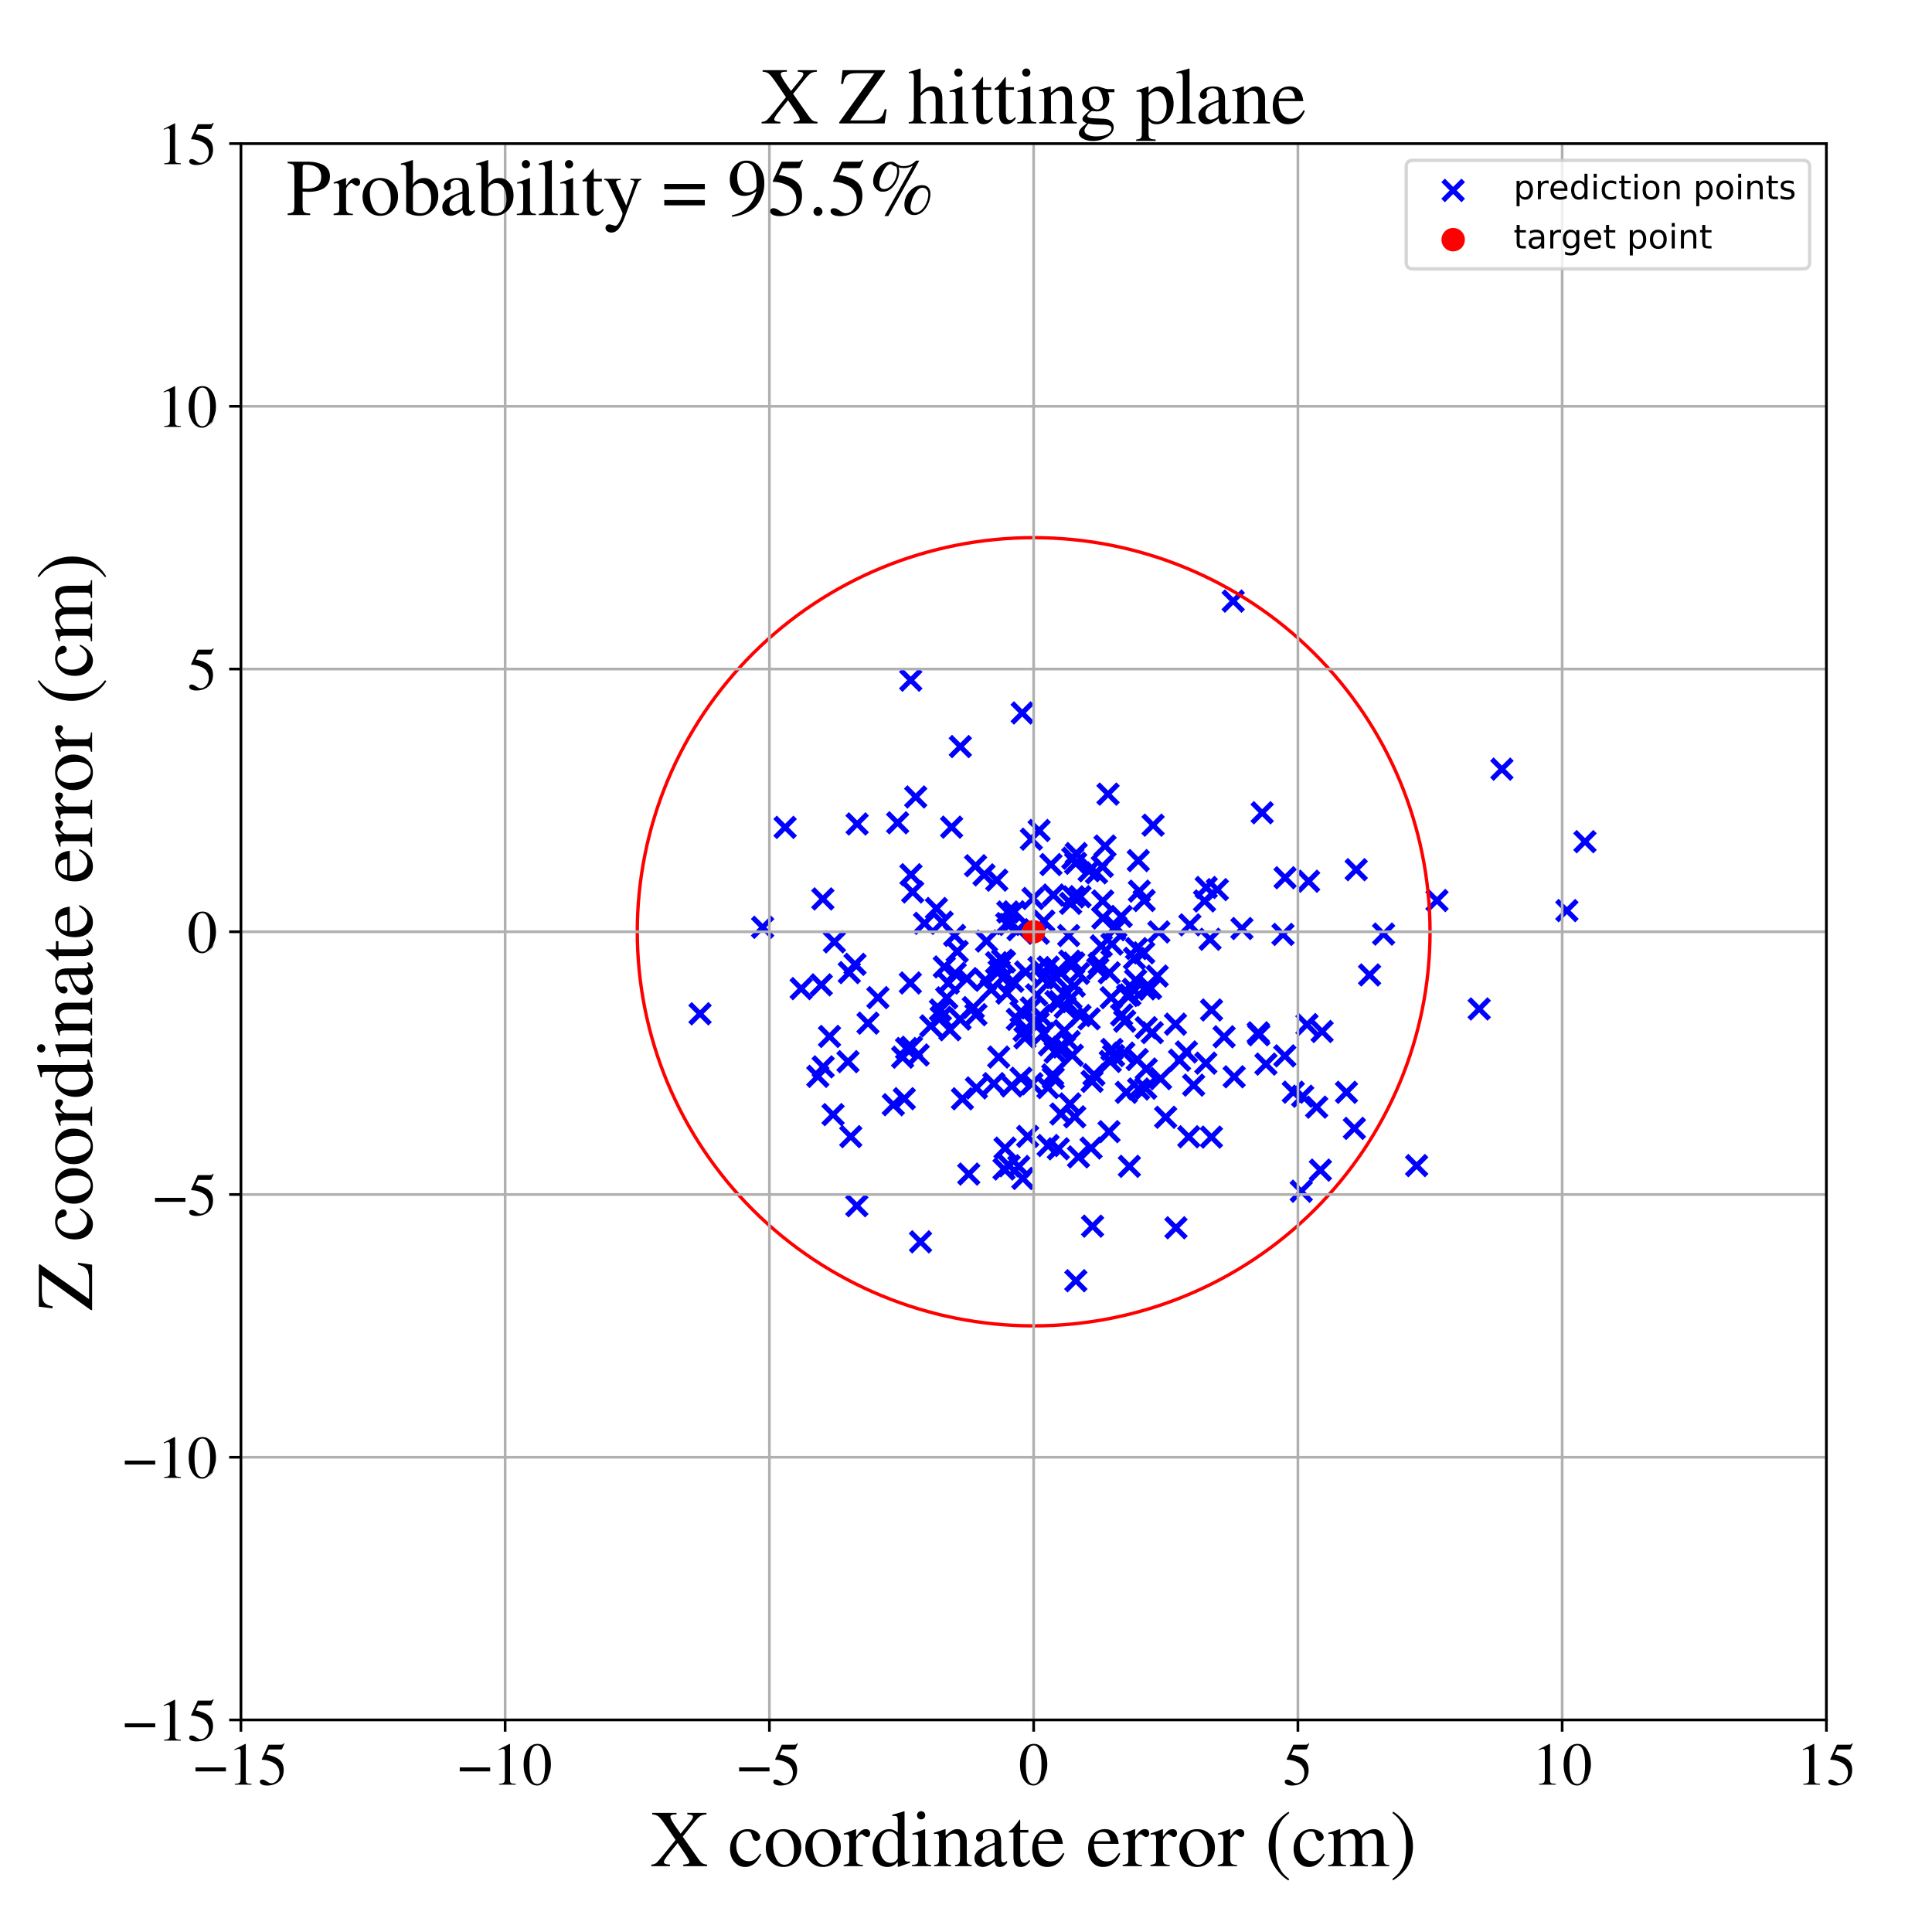<?xml version="1.0" encoding="utf-8" standalone="no"?>
<!DOCTYPE svg PUBLIC "-//W3C//DTD SVG 1.1//EN"
  "http://www.w3.org/Graphics/SVG/1.1/DTD/svg11.dtd">
<!-- Created with matplotlib (https://matplotlib.org/) -->
<svg height="576pt" version="1.1" viewBox="0 0 576 576" width="576pt" xmlns="http://www.w3.org/2000/svg" xmlns:xlink="http://www.w3.org/1999/xlink">
 <defs>
  <style type="text/css">
*{stroke-linecap:butt;stroke-linejoin:round;}
  </style>
 </defs>
 <g id="figure_1">
  <g id="patch_1">
   <path d="M 0 576 
L 576 576 
L 576 0 
L 0 0 
z
" style="fill:#ffffff;"/>
  </g>
  <g id="axes_1">
   <g id="patch_2">
    <path d="M 71.822 512.784 
L 544.52 512.784 
L 544.52 42.802 
L 71.822 42.802 
z
" style="fill:#ffffff;"/>
   </g>
   <g id="PathCollection_1">
    <defs>
     <path d="M -3 3 
L 3 -3 
M -3 -3 
L 3 3 
" id="mcf525e0658" style="stroke:#0000ff;stroke-width:1.5;"/>
    </defs>
    <g clip-path="url(#p38de35cc98)">
     <use style="fill:#0000ff;stroke:#0000ff;stroke-width:1.5;" x="320.042" xlink:href="#mcf525e0658" y="267.38"/>
     <use style="fill:#0000ff;stroke:#0000ff;stroke-width:1.5;" x="331.498" xlink:href="#mcf525e0658" y="312.877"/>
     <use style="fill:#0000ff;stroke:#0000ff;stroke-width:1.5;" x="317.329" xlink:href="#mcf525e0658" y="307.299"/>
     <use style="fill:#0000ff;stroke:#0000ff;stroke-width:1.5;" x="266.33" xlink:href="#mcf525e0658" y="329.359"/>
     <use style="fill:#0000ff;stroke:#0000ff;stroke-width:1.5;" x="334.394" xlink:href="#mcf525e0658" y="302.59"/>
     <use style="fill:#0000ff;stroke:#0000ff;stroke-width:1.5;" x="320.413" xlink:href="#mcf525e0658" y="332.968"/>
     <use style="fill:#0000ff;stroke:#0000ff;stroke-width:1.5;" x="355.872" xlink:href="#mcf525e0658" y="323.52"/>
     <use style="fill:#0000ff;stroke:#0000ff;stroke-width:1.5;" x="291.095" xlink:href="#mcf525e0658" y="324.345"/>
     <use style="fill:#0000ff;stroke:#0000ff;stroke-width:1.5;" x="314.82" xlink:href="#mcf525e0658" y="298.633"/>
     <use style="fill:#0000ff;stroke:#0000ff;stroke-width:1.5;" x="284.601" xlink:href="#mcf525e0658" y="278.886"/>
     <use style="fill:#0000ff;stroke:#0000ff;stroke-width:1.5;" x="304.765" xlink:href="#mcf525e0658" y="212.559"/>
     <use style="fill:#0000ff;stroke:#0000ff;stroke-width:1.5;" x="582.616" xlink:href="#mcf525e0658" y="312.706"/>
     <use style="fill:#0000ff;stroke:#0000ff;stroke-width:1.5;" x="389.656" xlink:href="#mcf525e0658" y="305.464"/>
     <use style="fill:#0000ff;stroke:#0000ff;stroke-width:1.5;" x="332.658" xlink:href="#mcf525e0658" y="276.286"/>
     <use style="fill:#0000ff;stroke:#0000ff;stroke-width:1.5;" x="341.577" xlink:href="#mcf525e0658" y="324.437"/>
     <use style="fill:#0000ff;stroke:#0000ff;stroke-width:1.5;" x="343.781" xlink:href="#mcf525e0658" y="246.014"/>
     <use style="fill:#0000ff;stroke:#0000ff;stroke-width:1.5;" x="346.005" xlink:href="#mcf525e0658" y="321.583"/>
     <use style="fill:#0000ff;stroke:#0000ff;stroke-width:1.5;" x="318.984" xlink:href="#mcf525e0658" y="329.119"/>
     <use style="fill:#0000ff;stroke:#0000ff;stroke-width:1.5;" x="286.314" xlink:href="#mcf525e0658" y="222.582"/>
     <use style="fill:#0000ff;stroke:#0000ff;stroke-width:1.5;" x="1015.752" xlink:href="#mcf525e0658" y="332.313"/>
     <use style="fill:#0000ff;stroke:#0000ff;stroke-width:1.5;" x="375.306" xlink:href="#mcf525e0658" y="308.508"/>
     <use style="fill:#0000ff;stroke:#0000ff;stroke-width:1.5;" x="269.106" xlink:href="#mcf525e0658" y="315.191"/>
     <use style="fill:#0000ff;stroke:#0000ff;stroke-width:1.5;" x="336.708" xlink:href="#mcf525e0658" y="347.728"/>
     <use style="fill:#0000ff;stroke:#0000ff;stroke-width:1.5;" x="283.708" xlink:href="#mcf525e0658" y="246.604"/>
     <use style="fill:#0000ff;stroke:#0000ff;stroke-width:1.5;" x="376.305" xlink:href="#mcf525e0658" y="242.314"/>
     <use style="fill:#0000ff;stroke:#0000ff;stroke-width:1.5;" x="277.508" xlink:href="#mcf525e0658" y="305.855"/>
     <use style="fill:#0000ff;stroke:#0000ff;stroke-width:1.5;" x="331.997" xlink:href="#mcf525e0658" y="314.703"/>
     <use style="fill:#0000ff;stroke:#0000ff;stroke-width:1.5;" x="350.458" xlink:href="#mcf525e0658" y="305.34"/>
     <use style="fill:#0000ff;stroke:#0000ff;stroke-width:1.5;" x="653.832" xlink:href="#mcf525e0658" y="528.435"/>
     <use style="fill:#0000ff;stroke:#0000ff;stroke-width:1.5;" x="339.677" xlink:href="#mcf525e0658" y="265.686"/>
     <use style="fill:#0000ff;stroke:#0000ff;stroke-width:1.5;" x="331.514" xlink:href="#mcf525e0658" y="281.478"/>
     <use style="fill:#0000ff;stroke:#0000ff;stroke-width:1.5;" x="324.699" xlink:href="#mcf525e0658" y="259.603"/>
     <use style="fill:#0000ff;stroke:#0000ff;stroke-width:1.5;" x="343.529" xlink:href="#mcf525e0658" y="307.868"/>
     <use style="fill:#0000ff;stroke:#0000ff;stroke-width:1.5;" x="271.757" xlink:href="#mcf525e0658" y="312.228"/>
     <use style="fill:#0000ff;stroke:#0000ff;stroke-width:1.5;" x="341.117" xlink:href="#mcf525e0658" y="268.478"/>
     <use style="fill:#0000ff;stroke:#0000ff;stroke-width:1.5;" x="315.63" xlink:href="#mcf525e0658" y="312.569"/>
     <use style="fill:#0000ff;stroke:#0000ff;stroke-width:1.5;" x="412.498" xlink:href="#mcf525e0658" y="278.488"/>
     <use style="fill:#0000ff;stroke:#0000ff;stroke-width:1.5;" x="338.223" xlink:href="#mcf525e0658" y="285.723"/>
     <use style="fill:#0000ff;stroke:#0000ff;stroke-width:1.5;" x="309.8" xlink:href="#mcf525e0658" y="247.595"/>
     <use style="fill:#0000ff;stroke:#0000ff;stroke-width:1.5;" x="335.306" xlink:href="#mcf525e0658" y="304.453"/>
     <use style="fill:#0000ff;stroke:#0000ff;stroke-width:1.5;" x="302.372" xlink:href="#mcf525e0658" y="271.843"/>
     <use style="fill:#0000ff;stroke:#0000ff;stroke-width:1.5;" x="273.007" xlink:href="#mcf525e0658" y="237.603"/>
     <use style="fill:#0000ff;stroke:#0000ff;stroke-width:1.5;" x="370.259" xlink:href="#mcf525e0658" y="276.824"/>
     <use style="fill:#0000ff;stroke:#0000ff;stroke-width:1.5;" x="305.564" xlink:href="#mcf525e0658" y="309.411"/>
     <use style="fill:#0000ff;stroke:#0000ff;stroke-width:1.5;" x="345.505" xlink:href="#mcf525e0658" y="277.85"/>
     <use style="fill:#0000ff;stroke:#0000ff;stroke-width:1.5;" x="318.606" xlink:href="#mcf525e0658" y="278.92"/>
     <use style="fill:#0000ff;stroke:#0000ff;stroke-width:1.5;" x="309.568" xlink:href="#mcf525e0658" y="278.248"/>
     <use style="fill:#0000ff;stroke:#0000ff;stroke-width:1.5;" x="328.765" xlink:href="#mcf525e0658" y="268.62"/>
     <use style="fill:#0000ff;stroke:#0000ff;stroke-width:1.5;" x="328.625" xlink:href="#mcf525e0658" y="258.307"/>
     <use style="fill:#0000ff;stroke:#0000ff;stroke-width:1.5;" x="303.314" xlink:href="#mcf525e0658" y="303.917"/>
     <use style="fill:#0000ff;stroke:#0000ff;stroke-width:1.5;" x="270.279" xlink:href="#mcf525e0658" y="312.591"/>
     <use style="fill:#0000ff;stroke:#0000ff;stroke-width:1.5;" x="282.735" xlink:href="#mcf525e0658" y="293.095"/>
     <use style="fill:#0000ff;stroke:#0000ff;stroke-width:1.5;" x="359.5" xlink:href="#mcf525e0658" y="316.968"/>
     <use style="fill:#0000ff;stroke:#0000ff;stroke-width:1.5;" x="314.915" xlink:href="#mcf525e0658" y="291.463"/>
     <use style="fill:#0000ff;stroke:#0000ff;stroke-width:1.5;" x="297.75" xlink:href="#mcf525e0658" y="315.151"/>
     <use style="fill:#0000ff;stroke:#0000ff;stroke-width:1.5;" x="394.167" xlink:href="#mcf525e0658" y="307.528"/>
     <use style="fill:#0000ff;stroke:#0000ff;stroke-width:1.5;" x="320.857" xlink:href="#mcf525e0658" y="254.48"/>
     <use style="fill:#0000ff;stroke:#0000ff;stroke-width:1.5;" x="279.178" xlink:href="#mcf525e0658" y="270.851"/>
     <use style="fill:#0000ff;stroke:#0000ff;stroke-width:1.5;" x="401.432" xlink:href="#mcf525e0658" y="325.657"/>
     <use style="fill:#0000ff;stroke:#0000ff;stroke-width:1.5;" x="361.201" xlink:href="#mcf525e0658" y="301.11"/>
     <use style="fill:#0000ff;stroke:#0000ff;stroke-width:1.5;" x="311.21" xlink:href="#mcf525e0658" y="274.617"/>
     <use style="fill:#0000ff;stroke:#0000ff;stroke-width:1.5;" x="422.347" xlink:href="#mcf525e0658" y="347.505"/>
     <use style="fill:#0000ff;stroke:#0000ff;stroke-width:1.5;" x="351.665" xlink:href="#mcf525e0658" y="316.073"/>
     <use style="fill:#0000ff;stroke:#0000ff;stroke-width:1.5;" x="334.273" xlink:href="#mcf525e0658" y="273.219"/>
     <use style="fill:#0000ff;stroke:#0000ff;stroke-width:1.5;" x="330.342" xlink:href="#mcf525e0658" y="236.756"/>
     <use style="fill:#0000ff;stroke:#0000ff;stroke-width:1.5;" x="245.42" xlink:href="#mcf525e0658" y="318.075"/>
     <use style="fill:#0000ff;stroke:#0000ff;stroke-width:1.5;" x="341.726" xlink:href="#mcf525e0658" y="306.387"/>
     <use style="fill:#0000ff;stroke:#0000ff;stroke-width:1.5;" x="304.43" xlink:href="#mcf525e0658" y="301.608"/>
     <use style="fill:#0000ff;stroke:#0000ff;stroke-width:1.5;" x="332.331" xlink:href="#mcf525e0658" y="277.177"/>
     <use style="fill:#0000ff;stroke:#0000ff;stroke-width:1.5;" x="234.068" xlink:href="#mcf525e0658" y="246.677"/>
     <use style="fill:#0000ff;stroke:#0000ff;stroke-width:1.5;" x="383.126" xlink:href="#mcf525e0658" y="261.689"/>
     <use style="fill:#0000ff;stroke:#0000ff;stroke-width:1.5;" x="247.308" xlink:href="#mcf525e0658" y="309.001"/>
     <use style="fill:#0000ff;stroke:#0000ff;stroke-width:1.5;" x="320.277" xlink:href="#mcf525e0658" y="293.973"/>
     <use style="fill:#0000ff;stroke:#0000ff;stroke-width:1.5;" x="310.832" xlink:href="#mcf525e0658" y="291.609"/>
     <use style="fill:#0000ff;stroke:#0000ff;stroke-width:1.5;" x="304.391" xlink:href="#mcf525e0658" y="321.451"/>
     <use style="fill:#0000ff;stroke:#0000ff;stroke-width:1.5;" x="327.708" xlink:href="#mcf525e0658" y="287.301"/>
     <use style="fill:#0000ff;stroke:#0000ff;stroke-width:1.5;" x="340.981" xlink:href="#mcf525e0658" y="284.081"/>
     <use style="fill:#0000ff;stroke:#0000ff;stroke-width:1.5;" x="208.704" xlink:href="#mcf525e0658" y="302.253"/>
     <use style="fill:#0000ff;stroke:#0000ff;stroke-width:1.5;" x="354.74" xlink:href="#mcf525e0658" y="275.74"/>
     <use style="fill:#0000ff;stroke:#0000ff;stroke-width:1.5;" x="316.317" xlink:href="#mcf525e0658" y="332.123"/>
     <use style="fill:#0000ff;stroke:#0000ff;stroke-width:1.5;" x="255.447" xlink:href="#mcf525e0658" y="359.465"/>
     <use style="fill:#0000ff;stroke:#0000ff;stroke-width:1.5;" x="271.528" xlink:href="#mcf525e0658" y="202.785"/>
     <use style="fill:#0000ff;stroke:#0000ff;stroke-width:1.5;" x="467.144" xlink:href="#mcf525e0658" y="271.486"/>
     <use style="fill:#0000ff;stroke:#0000ff;stroke-width:1.5;" x="331.002" xlink:href="#mcf525e0658" y="316.449"/>
     <use style="fill:#0000ff;stroke:#0000ff;stroke-width:1.5;" x="359.613" xlink:href="#mcf525e0658" y="264.588"/>
     <use style="fill:#0000ff;stroke:#0000ff;stroke-width:1.5;" x="472.543" xlink:href="#mcf525e0658" y="250.934"/>
     <use style="fill:#0000ff;stroke:#0000ff;stroke-width:1.5;" x="393.657" xlink:href="#mcf525e0658" y="348.856"/>
     <use style="fill:#0000ff;stroke:#0000ff;stroke-width:1.5;" x="305.792" xlink:href="#mcf525e0658" y="289.78"/>
     <use style="fill:#0000ff;stroke:#0000ff;stroke-width:1.5;" x="299.637" xlink:href="#mcf525e0658" y="342.304"/>
     <use style="fill:#0000ff;stroke:#0000ff;stroke-width:1.5;" x="314.039" xlink:href="#mcf525e0658" y="266.84"/>
     <use style="fill:#0000ff;stroke:#0000ff;stroke-width:1.5;" x="318.933" xlink:href="#mcf525e0658" y="286.564"/>
     <use style="fill:#0000ff;stroke:#0000ff;stroke-width:1.5;" x="293.786" xlink:href="#mcf525e0658" y="292.258"/>
     <use style="fill:#0000ff;stroke:#0000ff;stroke-width:1.5;" x="307.474" xlink:href="#mcf525e0658" y="300.515"/>
     <use style="fill:#0000ff;stroke:#0000ff;stroke-width:1.5;" x="299.333" xlink:href="#mcf525e0658" y="348.519"/>
     <use style="fill:#0000ff;stroke:#0000ff;stroke-width:1.5;" x="303.747" xlink:href="#mcf525e0658" y="347.769"/>
     <use style="fill:#0000ff;stroke:#0000ff;stroke-width:1.5;" x="339.045" xlink:href="#mcf525e0658" y="315.883"/>
     <use style="fill:#0000ff;stroke:#0000ff;stroke-width:1.5;" x="385.578" xlink:href="#mcf525e0658" y="325.615"/>
     <use style="fill:#0000ff;stroke:#0000ff;stroke-width:1.5;" x="341.265" xlink:href="#mcf525e0658" y="294.817"/>
     <use style="fill:#0000ff;stroke:#0000ff;stroke-width:1.5;" x="244.859" xlink:href="#mcf525e0658" y="293.621"/>
     <use style="fill:#0000ff;stroke:#0000ff;stroke-width:1.5;" x="327.297" xlink:href="#mcf525e0658" y="288.795"/>
     <use style="fill:#0000ff;stroke:#0000ff;stroke-width:1.5;" x="325.578" xlink:href="#mcf525e0658" y="322.404"/>
     <use style="fill:#0000ff;stroke:#0000ff;stroke-width:1.5;" x="392.546" xlink:href="#mcf525e0658" y="330.084"/>
     <use style="fill:#0000ff;stroke:#0000ff;stroke-width:1.5;" x="319.293" xlink:href="#mcf525e0658" y="297.548"/>
     <use style="fill:#0000ff;stroke:#0000ff;stroke-width:1.5;" x="301.611" xlink:href="#mcf525e0658" y="323.766"/>
     <use style="fill:#0000ff;stroke:#0000ff;stroke-width:1.5;" x="298.895" xlink:href="#mcf525e0658" y="286.296"/>
     <use style="fill:#0000ff;stroke:#0000ff;stroke-width:1.5;" x="320.747" xlink:href="#mcf525e0658" y="381.83"/>
     <use style="fill:#0000ff;stroke:#0000ff;stroke-width:1.5;" x="272.105" xlink:href="#mcf525e0658" y="265.927"/>
     <use style="fill:#0000ff;stroke:#0000ff;stroke-width:1.5;" x="387.948" xlink:href="#mcf525e0658" y="355.15"/>
     <use style="fill:#0000ff;stroke:#0000ff;stroke-width:1.5;" x="288.821" xlink:href="#mcf525e0658" y="350.031"/>
     <use style="fill:#0000ff;stroke:#0000ff;stroke-width:1.5;" x="298.986" xlink:href="#mcf525e0658" y="291.558"/>
     <use style="fill:#0000ff;stroke:#0000ff;stroke-width:1.5;" x="303.521" xlink:href="#mcf525e0658" y="277.178"/>
     <use style="fill:#0000ff;stroke:#0000ff;stroke-width:1.5;" x="315.535" xlink:href="#mcf525e0658" y="342.503"/>
     <use style="fill:#0000ff;stroke:#0000ff;stroke-width:1.5;" x="382.503" xlink:href="#mcf525e0658" y="278.578"/>
     <use style="fill:#0000ff;stroke:#0000ff;stroke-width:1.5;" x="367.956" xlink:href="#mcf525e0658" y="321.032"/>
     <use style="fill:#0000ff;stroke:#0000ff;stroke-width:1.5;" x="330.635" xlink:href="#mcf525e0658" y="337.39"/>
     <use style="fill:#0000ff;stroke:#0000ff;stroke-width:1.5;" x="338.575" xlink:href="#mcf525e0658" y="292.221"/>
     <use style="fill:#0000ff;stroke:#0000ff;stroke-width:1.5;" x="335.06" xlink:href="#mcf525e0658" y="313.977"/>
     <use style="fill:#0000ff;stroke:#0000ff;stroke-width:1.5;" x="320.691" xlink:href="#mcf525e0658" y="257.368"/>
     <use style="fill:#0000ff;stroke:#0000ff;stroke-width:1.5;" x="309.528" xlink:href="#mcf525e0658" y="304.942"/>
     <use style="fill:#0000ff;stroke:#0000ff;stroke-width:1.5;" x="339.458" xlink:href="#mcf525e0658" y="324.665"/>
     <use style="fill:#0000ff;stroke:#0000ff;stroke-width:1.5;" x="254.911" xlink:href="#mcf525e0658" y="287.501"/>
     <use style="fill:#0000ff;stroke:#0000ff;stroke-width:1.5;" x="258.784" xlink:href="#mcf525e0658" y="305.039"/>
     <use style="fill:#0000ff;stroke:#0000ff;stroke-width:1.5;" x="336.146" xlink:href="#mcf525e0658" y="296.795"/>
     <use style="fill:#0000ff;stroke:#0000ff;stroke-width:1.5;" x="248.765" xlink:href="#mcf525e0658" y="280.799"/>
     <use style="fill:#0000ff;stroke:#0000ff;stroke-width:1.5;" x="315.921" xlink:href="#mcf525e0658" y="298.606"/>
     <use style="fill:#0000ff;stroke:#0000ff;stroke-width:1.5;" x="347.521" xlink:href="#mcf525e0658" y="333.103"/>
     <use style="fill:#0000ff;stroke:#0000ff;stroke-width:1.5;" x="377.418" xlink:href="#mcf525e0658" y="317.248"/>
     <use style="fill:#0000ff;stroke:#0000ff;stroke-width:1.5;" x="313.848" xlink:href="#mcf525e0658" y="320.449"/>
     <use style="fill:#0000ff;stroke:#0000ff;stroke-width:1.5;" x="290.177" xlink:href="#mcf525e0658" y="300.394"/>
     <use style="fill:#0000ff;stroke:#0000ff;stroke-width:1.5;" x="309.05" xlink:href="#mcf525e0658" y="296.594"/>
     <use style="fill:#0000ff;stroke:#0000ff;stroke-width:1.5;" x="281.535" xlink:href="#mcf525e0658" y="288.275"/>
     <use style="fill:#0000ff;stroke:#0000ff;stroke-width:1.5;" x="364.95" xlink:href="#mcf525e0658" y="309.102"/>
     <use style="fill:#0000ff;stroke:#0000ff;stroke-width:1.5;" x="312.526" xlink:href="#mcf525e0658" y="288.312"/>
     <use style="fill:#0000ff;stroke:#0000ff;stroke-width:1.5;" x="267.621" xlink:href="#mcf525e0658" y="245.304"/>
     <use style="fill:#0000ff;stroke:#0000ff;stroke-width:1.5;" x="238.861" xlink:href="#mcf525e0658" y="294.742"/>
     <use style="fill:#0000ff;stroke:#0000ff;stroke-width:1.5;" x="286.936" xlink:href="#mcf525e0658" y="327.594"/>
     <use style="fill:#0000ff;stroke:#0000ff;stroke-width:1.5;" x="282.26" xlink:href="#mcf525e0658" y="297.495"/>
     <use style="fill:#0000ff;stroke:#0000ff;stroke-width:1.5;" x="328.336" xlink:href="#mcf525e0658" y="282.002"/>
     <use style="fill:#0000ff;stroke:#0000ff;stroke-width:1.5;" x="350.594" xlink:href="#mcf525e0658" y="366.046"/>
     <use style="fill:#0000ff;stroke:#0000ff;stroke-width:1.5;" x="359.115" xlink:href="#mcf525e0658" y="268.605"/>
     <use style="fill:#0000ff;stroke:#0000ff;stroke-width:1.5;" x="336.851" xlink:href="#mcf525e0658" y="296.611"/>
     <use style="fill:#0000ff;stroke:#0000ff;stroke-width:1.5;" x="300.988" xlink:href="#mcf525e0658" y="275.605"/>
     <use style="fill:#0000ff;stroke:#0000ff;stroke-width:1.5;" x="362.935" xlink:href="#mcf525e0658" y="265.226"/>
     <use style="fill:#0000ff;stroke:#0000ff;stroke-width:1.5;" x="252.814" xlink:href="#mcf525e0658" y="316.517"/>
     <use style="fill:#0000ff;stroke:#0000ff;stroke-width:1.5;" x="294.122" xlink:href="#mcf525e0658" y="280.565"/>
     <use style="fill:#0000ff;stroke:#0000ff;stroke-width:1.5;" x="325.733" xlink:href="#mcf525e0658" y="365.564"/>
     <use style="fill:#0000ff;stroke:#0000ff;stroke-width:1.5;" x="307.64" xlink:href="#mcf525e0658" y="323.1"/>
     <use style="fill:#0000ff;stroke:#0000ff;stroke-width:1.5;" x="285.375" xlink:href="#mcf525e0658" y="283.669"/>
     <use style="fill:#0000ff;stroke:#0000ff;stroke-width:1.5;" x="269.604" xlink:href="#mcf525e0658" y="327.558"/>
     <use style="fill:#0000ff;stroke:#0000ff;stroke-width:1.5;" x="319.702" xlink:href="#mcf525e0658" y="314.611"/>
     <use style="fill:#0000ff;stroke:#0000ff;stroke-width:1.5;" x="339.365" xlink:href="#mcf525e0658" y="256.572"/>
     <use style="fill:#0000ff;stroke:#0000ff;stroke-width:1.5;" x="312.436" xlink:href="#mcf525e0658" y="324.257"/>
     <use style="fill:#0000ff;stroke:#0000ff;stroke-width:1.5;" x="319.834" xlink:href="#mcf525e0658" y="255.876"/>
     <use style="fill:#0000ff;stroke:#0000ff;stroke-width:1.5;" x="441.002" xlink:href="#mcf525e0658" y="300.808"/>
     <use style="fill:#0000ff;stroke:#0000ff;stroke-width:1.5;" x="309.771" xlink:href="#mcf525e0658" y="288.474"/>
     <use style="fill:#0000ff;stroke:#0000ff;stroke-width:1.5;" x="313.326" xlink:href="#mcf525e0658" y="257.752"/>
     <use style="fill:#0000ff;stroke:#0000ff;stroke-width:1.5;" x="290.962" xlink:href="#mcf525e0658" y="302.516"/>
     <use style="fill:#0000ff;stroke:#0000ff;stroke-width:1.5;" x="320.121" xlink:href="#mcf525e0658" y="287.123"/>
     <use style="fill:#0000ff;stroke:#0000ff;stroke-width:1.5;" x="321.989" xlink:href="#mcf525e0658" y="302.774"/>
     <use style="fill:#0000ff;stroke:#0000ff;stroke-width:1.5;" x="331.293" xlink:href="#mcf525e0658" y="297.443"/>
     <use style="fill:#0000ff;stroke:#0000ff;stroke-width:1.5;" x="295.514" xlink:href="#mcf525e0658" y="294.996"/>
     <use style="fill:#0000ff;stroke:#0000ff;stroke-width:1.5;" x="403.789" xlink:href="#mcf525e0658" y="336.411"/>
     <use style="fill:#0000ff;stroke:#0000ff;stroke-width:1.5;" x="274.442" xlink:href="#mcf525e0658" y="370.24"/>
     <use style="fill:#0000ff;stroke:#0000ff;stroke-width:1.5;" x="337.882" xlink:href="#mcf525e0658" y="294.944"/>
     <use style="fill:#0000ff;stroke:#0000ff;stroke-width:1.5;" x="367.659" xlink:href="#mcf525e0658" y="179.212"/>
     <use style="fill:#0000ff;stroke:#0000ff;stroke-width:1.5;" x="296.307" xlink:href="#mcf525e0658" y="323.067"/>
     <use style="fill:#0000ff;stroke:#0000ff;stroke-width:1.5;" x="273.733" xlink:href="#mcf525e0658" y="314.535"/>
     <use style="fill:#0000ff;stroke:#0000ff;stroke-width:1.5;" x="324.711" xlink:href="#mcf525e0658" y="303.752"/>
     <use style="fill:#0000ff;stroke:#0000ff;stroke-width:1.5;" x="283.198" xlink:href="#mcf525e0658" y="307.013"/>
     <use style="fill:#0000ff;stroke:#0000ff;stroke-width:1.5;" x="326.139" xlink:href="#mcf525e0658" y="320.424"/>
     <use style="fill:#0000ff;stroke:#0000ff;stroke-width:1.5;" x="227.37" xlink:href="#mcf525e0658" y="276.465"/>
     <use style="fill:#0000ff;stroke:#0000ff;stroke-width:1.5;" x="326.902" xlink:href="#mcf525e0658" y="260.223"/>
     <use style="fill:#0000ff;stroke:#0000ff;stroke-width:1.5;" x="248.368" xlink:href="#mcf525e0658" y="332.312"/>
     <use style="fill:#0000ff;stroke:#0000ff;stroke-width:1.5;" x="315.569" xlink:href="#mcf525e0658" y="289.375"/>
     <use style="fill:#0000ff;stroke:#0000ff;stroke-width:1.5;" x="286.22" xlink:href="#mcf525e0658" y="303.839"/>
     <use style="fill:#0000ff;stroke:#0000ff;stroke-width:1.5;" x="329.451" xlink:href="#mcf525e0658" y="252.223"/>
     <use style="fill:#0000ff;stroke:#0000ff;stroke-width:1.5;" x="335.788" xlink:href="#mcf525e0658" y="325.67"/>
     <use style="fill:#0000ff;stroke:#0000ff;stroke-width:1.5;" x="297.102" xlink:href="#mcf525e0658" y="287.009"/>
     <use style="fill:#0000ff;stroke:#0000ff;stroke-width:1.5;" x="338.844" xlink:href="#mcf525e0658" y="282.814"/>
     <use style="fill:#0000ff;stroke:#0000ff;stroke-width:1.5;" x="293.358" xlink:href="#mcf525e0658" y="260.834"/>
     <use style="fill:#0000ff;stroke:#0000ff;stroke-width:1.5;" x="307.977" xlink:href="#mcf525e0658" y="267.865"/>
     <use style="fill:#0000ff;stroke:#0000ff;stroke-width:1.5;" x="388.374" xlink:href="#mcf525e0658" y="326.822"/>
     <use style="fill:#0000ff;stroke:#0000ff;stroke-width:1.5;" x="341.724" xlink:href="#mcf525e0658" y="318.711"/>
     <use style="fill:#0000ff;stroke:#0000ff;stroke-width:1.5;" x="321.538" xlink:href="#mcf525e0658" y="344.904"/>
     <use style="fill:#0000ff;stroke:#0000ff;stroke-width:1.5;" x="306.38" xlink:href="#mcf525e0658" y="338.797"/>
     <use style="fill:#0000ff;stroke:#0000ff;stroke-width:1.5;" x="312.861" xlink:href="#mcf525e0658" y="311.485"/>
     <use style="fill:#0000ff;stroke:#0000ff;stroke-width:1.5;" x="307.483" xlink:href="#mcf525e0658" y="250.195"/>
     <use style="fill:#0000ff;stroke:#0000ff;stroke-width:1.5;" x="404.334" xlink:href="#mcf525e0658" y="259.29"/>
     <use style="fill:#0000ff;stroke:#0000ff;stroke-width:1.5;" x="345.009" xlink:href="#mcf525e0658" y="291.008"/>
     <use style="fill:#0000ff;stroke:#0000ff;stroke-width:1.5;" x="300.463" xlink:href="#mcf525e0658" y="271.899"/>
     <use style="fill:#0000ff;stroke:#0000ff;stroke-width:1.5;" x="300.217" xlink:href="#mcf525e0658" y="296.099"/>
     <use style="fill:#0000ff;stroke:#0000ff;stroke-width:1.5;" x="314.014" xlink:href="#mcf525e0658" y="321.408"/>
     <use style="fill:#0000ff;stroke:#0000ff;stroke-width:1.5;" x="311.121" xlink:href="#mcf525e0658" y="308.103"/>
     <use style="fill:#0000ff;stroke:#0000ff;stroke-width:1.5;" x="580.834" xlink:href="#mcf525e0658" y="260.957"/>
     <use style="fill:#0000ff;stroke:#0000ff;stroke-width:1.5;" x="354.42" xlink:href="#mcf525e0658" y="338.91"/>
     <use style="fill:#0000ff;stroke:#0000ff;stroke-width:1.5;" x="245.321" xlink:href="#mcf525e0658" y="268.004"/>
     <use style="fill:#0000ff;stroke:#0000ff;stroke-width:1.5;" x="645.462" xlink:href="#mcf525e0658" y="275.592"/>
     <use style="fill:#0000ff;stroke:#0000ff;stroke-width:1.5;" x="317.596" xlink:href="#mcf525e0658" y="300.272"/>
     <use style="fill:#0000ff;stroke:#0000ff;stroke-width:1.5;" x="261.74" xlink:href="#mcf525e0658" y="297.425"/>
     <use style="fill:#0000ff;stroke:#0000ff;stroke-width:1.5;" x="280.881" xlink:href="#mcf525e0658" y="274.939"/>
     <use style="fill:#0000ff;stroke:#0000ff;stroke-width:1.5;" x="318.754" xlink:href="#mcf525e0658" y="310.529"/>
     <use style="fill:#0000ff;stroke:#0000ff;stroke-width:1.5;" x="243.823" xlink:href="#mcf525e0658" y="320.891"/>
     <use style="fill:#0000ff;stroke:#0000ff;stroke-width:1.5;" x="253.204" xlink:href="#mcf525e0658" y="289.968"/>
     <use style="fill:#0000ff;stroke:#0000ff;stroke-width:1.5;" x="305.314" xlink:href="#mcf525e0658" y="307.233"/>
     <use style="fill:#0000ff;stroke:#0000ff;stroke-width:1.5;" x="301.947" xlink:href="#mcf525e0658" y="292.559"/>
     <use style="fill:#0000ff;stroke:#0000ff;stroke-width:1.5;" x="325.288" xlink:href="#mcf525e0658" y="342.274"/>
     <use style="fill:#0000ff;stroke:#0000ff;stroke-width:1.5;" x="360.751" xlink:href="#mcf525e0658" y="280.033"/>
     <use style="fill:#0000ff;stroke:#0000ff;stroke-width:1.5;" x="297.88" xlink:href="#mcf525e0658" y="289.485"/>
     <use style="fill:#0000ff;stroke:#0000ff;stroke-width:1.5;" x="353.702" xlink:href="#mcf525e0658" y="313.626"/>
     <use style="fill:#0000ff;stroke:#0000ff;stroke-width:1.5;" x="299.482" xlink:href="#mcf525e0658" y="286.783"/>
     <use style="fill:#0000ff;stroke:#0000ff;stroke-width:1.5;" x="280.372" xlink:href="#mcf525e0658" y="301.114"/>
     <use style="fill:#0000ff;stroke:#0000ff;stroke-width:1.5;" x="375.118" xlink:href="#mcf525e0658" y="307.913"/>
     <use style="fill:#0000ff;stroke:#0000ff;stroke-width:1.5;" x="275.633" xlink:href="#mcf525e0658" y="275.267"/>
     <use style="fill:#0000ff;stroke:#0000ff;stroke-width:1.5;" x="328.801" xlink:href="#mcf525e0658" y="273.686"/>
     <use style="fill:#0000ff;stroke:#0000ff;stroke-width:1.5;" x="255.543" xlink:href="#mcf525e0658" y="245.657"/>
     <use style="fill:#0000ff;stroke:#0000ff;stroke-width:1.5;" x="408.32" xlink:href="#mcf525e0658" y="290.666"/>
     <use style="fill:#0000ff;stroke:#0000ff;stroke-width:1.5;" x="316.97" xlink:href="#mcf525e0658" y="312.15"/>
     <use style="fill:#0000ff;stroke:#0000ff;stroke-width:1.5;" x="271.407" xlink:href="#mcf525e0658" y="293.058"/>
     <use style="fill:#0000ff;stroke:#0000ff;stroke-width:1.5;" x="317.031" xlink:href="#mcf525e0658" y="296.204"/>
     <use style="fill:#0000ff;stroke:#0000ff;stroke-width:1.5;" x="390.148" xlink:href="#mcf525e0658" y="262.726"/>
     <use style="fill:#0000ff;stroke:#0000ff;stroke-width:1.5;" x="321.541" xlink:href="#mcf525e0658" y="290.205"/>
     <use style="fill:#0000ff;stroke:#0000ff;stroke-width:1.5;" x="319.186" xlink:href="#mcf525e0658" y="269.32"/>
     <use style="fill:#0000ff;stroke:#0000ff;stroke-width:1.5;" x="253.647" xlink:href="#mcf525e0658" y="338.874"/>
     <use style="fill:#0000ff;stroke:#0000ff;stroke-width:1.5;" x="342.803" xlink:href="#mcf525e0658" y="294.447"/>
     <use style="fill:#0000ff;stroke:#0000ff;stroke-width:1.5;" x="383.052" xlink:href="#mcf525e0658" y="314.792"/>
     <use style="fill:#0000ff;stroke:#0000ff;stroke-width:1.5;" x="284.781" xlink:href="#mcf525e0658" y="290.221"/>
     <use style="fill:#0000ff;stroke:#0000ff;stroke-width:1.5;" x="343.007" xlink:href="#mcf525e0658" y="294.677"/>
     <use style="fill:#0000ff;stroke:#0000ff;stroke-width:1.5;" x="361.168" xlink:href="#mcf525e0658" y="339.012"/>
     <use style="fill:#0000ff;stroke:#0000ff;stroke-width:1.5;" x="312.473" xlink:href="#mcf525e0658" y="341.524"/>
     <use style="fill:#0000ff;stroke:#0000ff;stroke-width:1.5;" x="322" xlink:href="#mcf525e0658" y="267.325"/>
     <use style="fill:#0000ff;stroke:#0000ff;stroke-width:1.5;" x="428.416" xlink:href="#mcf525e0658" y="268.481"/>
     <use style="fill:#0000ff;stroke:#0000ff;stroke-width:1.5;" x="290.854" xlink:href="#mcf525e0658" y="258.104"/>
     <use style="fill:#0000ff;stroke:#0000ff;stroke-width:1.5;" x="330.709" xlink:href="#mcf525e0658" y="290.027"/>
     <use style="fill:#0000ff;stroke:#0000ff;stroke-width:1.5;" x="288.239" xlink:href="#mcf525e0658" y="291.752"/>
     <use style="fill:#0000ff;stroke:#0000ff;stroke-width:1.5;" x="300.144" xlink:href="#mcf525e0658" y="275.367"/>
     <use style="fill:#0000ff;stroke:#0000ff;stroke-width:1.5;" x="300.873" xlink:href="#mcf525e0658" y="347.557"/>
     <use style="fill:#0000ff;stroke:#0000ff;stroke-width:1.5;" x="297.175" xlink:href="#mcf525e0658" y="262.408"/>
     <use style="fill:#0000ff;stroke:#0000ff;stroke-width:1.5;" x="304.94" xlink:href="#mcf525e0658" y="351.343"/>
     <use style="fill:#0000ff;stroke:#0000ff;stroke-width:1.5;" x="310.135" xlink:href="#mcf525e0658" y="302.756"/>
     <use style="fill:#0000ff;stroke:#0000ff;stroke-width:1.5;" x="280.591" xlink:href="#mcf525e0658" y="303.284"/>
     <use style="fill:#0000ff;stroke:#0000ff;stroke-width:1.5;" x="314.585" xlink:href="#mcf525e0658" y="313.68"/>
     <use style="fill:#0000ff;stroke:#0000ff;stroke-width:1.5;" x="271.59" xlink:href="#mcf525e0658" y="260.791"/>
     <use style="fill:#0000ff;stroke:#0000ff;stroke-width:1.5;" x="447.774" xlink:href="#mcf525e0658" y="229.313"/>
    </g>
   </g>
   <g id="PathCollection_2">
    <defs>
     <path d="M 0 3 
C 0.796 3 1.559 2.684 2.121 2.121 
C 2.684 1.559 3 0.796 3 0 
C 3 -0.796 2.684 -1.559 2.121 -2.121 
C 1.559 -2.684 0.796 -3 0 -3 
C -0.796 -3 -1.559 -2.684 -2.121 -2.121 
C -2.684 -1.559 -3 -0.796 -3 0 
C -3 0.796 -2.684 1.559 -2.121 2.121 
C -1.559 2.684 -0.796 3 0 3 
z
" id="ma183e61fce" style="stroke:#ff0000;"/>
    </defs>
    <g clip-path="url(#p38de35cc98)">
     <use style="fill:#ff0000;stroke:#ff0000;" x="308.171" xlink:href="#ma183e61fce" y="277.793"/>
    </g>
   </g>
   <g id="patch_3">
    <path clip-path="url(#p38de35cc98)" d="M 308.171 395.288 
C 339.511 395.288 369.572 382.908 391.733 360.875 
C 413.894 338.841 426.346 308.953 426.346 277.793 
C 426.346 246.633 413.894 216.745 391.733 194.711 
C 369.572 172.677 339.511 160.297 308.171 160.297 
C 276.831 160.297 246.77 172.677 224.609 194.711 
C 202.448 216.745 189.997 246.633 189.997 277.793 
C 189.997 308.953 202.448 338.841 224.609 360.875 
C 246.77 382.908 276.831 395.288 308.171 395.288 
z
" style="fill:none;stroke:#ff0000;stroke-linejoin:miter;"/>
   </g>
   <g id="matplotlib.axis_1">
    <g id="xtick_1">
     <g id="line2d_1">
      <path clip-path="url(#p38de35cc98)" d="M 71.822 512.784 
L 71.822 42.802 
" style="fill:none;stroke:#b0b0b0;stroke-linecap:square;stroke-width:0.8;"/>
     </g>
     <g id="line2d_2">
      <defs>
       <path d="M 0 0 
L 0 3.5 
" id="mb26b26acf6" style="stroke:#000000;stroke-width:0.8;"/>
      </defs>
      <g>
       <use style="stroke:#000000;stroke-width:0.8;" x="71.822" xlink:href="#mb26b26acf6" y="512.784"/>
      </g>
     </g>
     <g id="text_1">
      <!-- −15 -->
      <defs>
       <path d="M 3 22 
L 3 28.594 
L 53.406 28.594 
L 53.406 22 
z
" id="FreeSerif-8722"/>
       <path d="M 18.297 59.297 
Q 16.5 59.297 11.094 57.094 
L 11.094 58.5 
L 29.094 67.594 
L 29.906 67.406 
L 29.906 7.406 
Q 29.906 3.797 31.703 2.688 
Q 33.5 1.594 39.406 1.5 
L 39.406 0 
L 11.797 0 
L 11.797 1.5 
Q 17.406 1.703 19.344 3.141 
Q 21.297 4.594 21.297 9.297 
L 21.297 54.594 
Q 21.297 59.297 18.297 59.297 
z
" id="FreeSerif-49"/>
       <path d="M 35.703 19.406 
Q 35.703 24.703 33.344 28.797 
Q 31 32.906 27.641 35.156 
Q 24.297 37.406 20.141 38.844 
Q 16 40.297 12.953 40.75 
Q 9.906 41.203 7.594 41.203 
Q 6.406 41.203 6.406 42 
Q 6.406 42.297 6.5 42.5 
L 17.406 66.203 
L 38.297 66.203 
Q 39.906 66.203 40.844 66.703 
Q 41.797 67.203 42.906 68.797 
L 43.797 68.094 
L 40 59.203 
Q 39.594 58.297 37.703 58.297 
L 18.094 58.297 
L 13.906 49.797 
Q 28.5 47.203 35.594 41.344 
Q 42.703 35.5 42.703 24.203 
Q 42.703 18.297 40.844 13.688 
Q 39 9.094 36.141 6.297 
Q 33.297 3.5 29.547 1.703 
Q 25.797 -0.094 22.344 -0.75 
Q 18.906 -1.406 15.406 -1.406 
Q 9.797 -1.406 6.5 0.25 
Q 3.203 1.906 3.203 4.797 
Q 3.203 8.5 7.5 8.5 
Q 10.297 8.5 14.75 5.391 
Q 19.203 2.297 21.797 2.297 
Q 27.703 2.297 31.703 7.25 
Q 35.703 12.203 35.703 19.406 
z
" id="FreeSerif-53"/>
      </defs>
      <g transform="translate(57.746 532.077)scale(0.18 -0.18)">
       <use xlink:href="#FreeSerif-8722"/>
       <use x="56.4" xlink:href="#FreeSerif-49"/>
       <use x="106.4" xlink:href="#FreeSerif-53"/>
      </g>
     </g>
    </g>
    <g id="xtick_2">
     <g id="line2d_3">
      <path clip-path="url(#p38de35cc98)" d="M 150.605 512.784 
L 150.605 42.802 
" style="fill:none;stroke:#b0b0b0;stroke-linecap:square;stroke-width:0.8;"/>
     </g>
     <g id="line2d_4">
      <g>
       <use style="stroke:#000000;stroke-width:0.8;" x="150.605" xlink:href="#mb26b26acf6" y="512.784"/>
      </g>
     </g>
     <g id="text_2">
      <!-- −10 -->
      <defs>
       <path d="M 47.594 17.797 
Q 35.203 -1.406 25 -1.406 
Q 14.797 -1.406 8.594 8.391 
Q 2.406 18.203 2.406 33.594 
Q 2.406 48.094 8.594 57.844 
Q 14.797 67.594 25.406 67.594 
Q 35.203 67.594 41.391 58 
Q 47.594 48.406 47.594 33 
Q 47.594 17.797 35.203 -1.406 
z
M 25.094 65 
Q 12 65 12 32.703 
Q 12 1.203 25 1.203 
Q 38 1.203 38 32.797 
Q 38 48.5 34.703 56.75 
Q 31.406 65 25.094 65 
z
" id="FreeSerif-48"/>
      </defs>
      <g transform="translate(136.529 532.077)scale(0.18 -0.18)">
       <use xlink:href="#FreeSerif-8722"/>
       <use x="56.4" xlink:href="#FreeSerif-49"/>
       <use x="106.4" xlink:href="#FreeSerif-48"/>
      </g>
     </g>
    </g>
    <g id="xtick_3">
     <g id="line2d_5">
      <path clip-path="url(#p38de35cc98)" d="M 229.388 512.784 
L 229.388 42.802 
" style="fill:none;stroke:#b0b0b0;stroke-linecap:square;stroke-width:0.8;"/>
     </g>
     <g id="line2d_6">
      <g>
       <use style="stroke:#000000;stroke-width:0.8;" x="229.388" xlink:href="#mb26b26acf6" y="512.784"/>
      </g>
     </g>
     <g id="text_3">
      <!-- −5 -->
      <g transform="translate(219.812 532.077)scale(0.18 -0.18)">
       <use xlink:href="#FreeSerif-8722"/>
       <use x="56.4" xlink:href="#FreeSerif-53"/>
      </g>
     </g>
    </g>
    <g id="xtick_4">
     <g id="line2d_7">
      <path clip-path="url(#p38de35cc98)" d="M 308.171 512.784 
L 308.171 42.802 
" style="fill:none;stroke:#b0b0b0;stroke-linecap:square;stroke-width:0.8;"/>
     </g>
     <g id="line2d_8">
      <g>
       <use style="stroke:#000000;stroke-width:0.8;" x="308.171" xlink:href="#mb26b26acf6" y="512.784"/>
      </g>
     </g>
     <g id="text_4">
      <!-- 0 -->
      <g transform="translate(303.671 532.077)scale(0.18 -0.18)">
       <use xlink:href="#FreeSerif-48"/>
      </g>
     </g>
    </g>
    <g id="xtick_5">
     <g id="line2d_9">
      <path clip-path="url(#p38de35cc98)" d="M 386.954 512.784 
L 386.954 42.802 
" style="fill:none;stroke:#b0b0b0;stroke-linecap:square;stroke-width:0.8;"/>
     </g>
     <g id="line2d_10">
      <g>
       <use style="stroke:#000000;stroke-width:0.8;" x="386.954" xlink:href="#mb26b26acf6" y="512.784"/>
      </g>
     </g>
     <g id="text_5">
      <!-- 5 -->
      <g transform="translate(382.454 532.077)scale(0.18 -0.18)">
       <use xlink:href="#FreeSerif-53"/>
      </g>
     </g>
    </g>
    <g id="xtick_6">
     <g id="line2d_11">
      <path clip-path="url(#p38de35cc98)" d="M 465.737 512.784 
L 465.737 42.802 
" style="fill:none;stroke:#b0b0b0;stroke-linecap:square;stroke-width:0.8;"/>
     </g>
     <g id="line2d_12">
      <g>
       <use style="stroke:#000000;stroke-width:0.8;" x="465.737" xlink:href="#mb26b26acf6" y="512.784"/>
      </g>
     </g>
     <g id="text_6">
      <!-- 10 -->
      <g transform="translate(456.737 532.077)scale(0.18 -0.18)">
       <use xlink:href="#FreeSerif-49"/>
       <use x="50" xlink:href="#FreeSerif-48"/>
      </g>
     </g>
    </g>
    <g id="xtick_7">
     <g id="line2d_13">
      <path clip-path="url(#p38de35cc98)" d="M 544.52 512.784 
L 544.52 42.802 
" style="fill:none;stroke:#b0b0b0;stroke-linecap:square;stroke-width:0.8;"/>
     </g>
     <g id="line2d_14">
      <g>
       <use style="stroke:#000000;stroke-width:0.8;" x="544.52" xlink:href="#mb26b26acf6" y="512.784"/>
      </g>
     </g>
     <g id="text_7">
      <!-- 15 -->
      <g transform="translate(535.52 532.077)scale(0.18 -0.18)">
       <use xlink:href="#FreeSerif-49"/>
       <use x="50" xlink:href="#FreeSerif-53"/>
      </g>
     </g>
    </g>
    <g id="text_8">
     <!-- X coordinate error (cm) -->
     <defs>
      <path d="M 69.594 66.203 
L 69.594 64.297 
Q 64.703 64 62.047 62.344 
Q 59.406 60.703 54.703 54.906 
L 40.094 36.703 
L 59.297 9.297 
Q 62.297 5 64.297 3.703 
Q 66.297 2.406 70.406 1.906 
L 70.406 0 
L 40.703 0 
L 40.703 1.906 
Q 44.797 2.297 46.594 2.938 
Q 48.406 3.594 48.406 5 
Q 48.406 7.203 43.297 14.797 
L 33.797 28.797 
L 21.906 14 
Q 16.703 7.5 16.703 5.406 
Q 16.703 3.703 18.297 2.953 
Q 19.906 2.203 24.297 1.906 
L 24.297 0 
L 1 0 
L 1 1.906 
Q 4.906 2.203 7 3.797 
Q 9.094 5.406 15.5 13.297 
L 31.203 32.594 
L 20.297 48.594 
Q 13.297 58.906 10.25 61.5 
Q 7.203 64.094 2.203 64.297 
L 2.203 66.203 
L 32.406 66.203 
L 32.406 64.297 
L 29.594 64.203 
Q 24.797 64.094 24.797 61.297 
Q 24.797 58.094 33.297 46.297 
L 37.5 40.406 
L 48.797 54.203 
Q 52.797 59.203 52.797 61.094 
Q 52.797 62.797 51.344 63.438 
Q 49.906 64.094 45.797 64.297 
L 45.797 66.203 
z
" id="FreeSerif-88"/>
      <path id="FreeSerif-32"/>
      <path d="M 2.5 21.297 
Q 2.5 32.406 9.047 39.203 
Q 15.594 46 24.406 46 
Q 30.703 46 35.25 42.953 
Q 39.797 39.906 39.797 35.703 
Q 39.797 34 38.391 32.75 
Q 37 31.5 35 31.5 
Q 31.594 31.5 30.297 36.094 
L 29.703 38.297 
Q 28.906 41.094 27.703 42.094 
Q 26.5 43.094 23.797 43.094 
Q 17.703 43.094 13.953 38.25 
Q 10.203 33.406 10.203 25.703 
Q 10.203 17.094 14.547 11.641 
Q 18.906 6.203 25.703 6.203 
Q 30 6.203 33.094 8.25 
Q 36.203 10.297 39.797 15.594 
L 41.203 14.703 
Q 40.203 12.703 39.453 11.391 
Q 38.703 10.094 36.75 7.5 
Q 34.797 4.906 32.891 3.297 
Q 31 1.703 27.891 0.344 
Q 24.797 -1 21.5 -1 
Q 13.203 -1 7.844 5.25 
Q 2.5 11.5 2.5 21.297 
z
" id="FreeSerif-99"/>
      <path d="M 24.594 46 
Q 34.203 46 40.391 39.594 
Q 46.594 33.203 46.594 23.406 
Q 46.594 13 40.188 6 
Q 33.797 -1 24.391 -1 
Q 15 -1 8.75 5.75 
Q 2.5 12.5 2.5 22.594 
Q 2.5 32.906 8.641 39.453 
Q 14.797 46 24.594 46 
z
M 11.5 27.5 
Q 11.5 16.797 15.391 9.297 
Q 19.297 1.797 25.594 1.797 
Q 31.203 1.797 34.391 6.594 
Q 37.594 11.406 37.594 19.906 
Q 37.594 30.203 33.594 36.703 
Q 29.594 43.203 23.297 43.203 
Q 18 43.203 14.75 38.891 
Q 11.5 34.594 11.5 27.5 
z
" id="FreeSerif-111"/>
      <path d="M 30.094 36.203 
Q 28.594 36.203 26.391 37.953 
Q 24.203 39.703 23.5 39.703 
Q 21.5 39.703 19 36.797 
Q 16.5 33.906 16.5 31.5 
L 16.5 9 
Q 16.5 4.703 18.203 3.203 
Q 19.906 1.703 25 1.5 
L 25 0 
L 1 0 
L 1 1.5 
Q 5.797 2.406 6.938 3.5 
Q 8.094 4.594 8.094 8.406 
L 8.094 33.406 
Q 8.094 36.703 7.344 38.047 
Q 6.594 39.406 4.703 39.406 
Q 3.094 39.406 1.203 39 
L 1.203 40.594 
Q 9.203 43.203 16 46 
L 16.5 45.797 
L 16.5 36.594 
Q 20.203 41.906 22.797 43.953 
Q 25.406 46 28.5 46 
Q 31.094 46 32.547 44.594 
Q 34 43.203 34 40.703 
Q 34 38.594 32.953 37.391 
Q 31.906 36.203 30.094 36.203 
z
" id="FreeSerif-114"/>
      <path d="M 34.203 -1 
L 33.797 -0.703 
L 33.797 5.703 
Q 29 -1 21 -1 
Q 12.703 -1 7.594 4.953 
Q 2.5 10.906 2.5 20.5 
Q 2.5 31.094 8.594 38.547 
Q 14.703 46 23.297 46 
Q 28.703 46 33.797 41.703 
L 33.797 57.297 
Q 33.797 60.406 32.891 61.406 
Q 32 62.406 29.203 62.406 
Q 27.797 62.406 27 62.297 
L 27 63.906 
Q 36.094 66.297 41.703 68.297 
L 42.203 68.094 
L 42.203 11.406 
Q 42.203 7.906 43.047 6.797 
Q 43.906 5.703 46.594 5.703 
Q 47.094 5.703 48.906 5.797 
L 48.906 4.203 
z
M 24.906 4.203 
Q 28.703 4.203 31.25 6.344 
Q 33.797 8.5 33.797 10.203 
L 33.797 33.203 
Q 33.797 37.203 30.688 40.203 
Q 27.594 43.203 23.594 43.203 
Q 17.906 43.203 14.5 38.094 
Q 11.094 33 11.094 24.5 
Q 11.094 15.297 14.891 9.75 
Q 18.703 4.203 24.906 4.203 
z
" id="FreeSerif-100"/>
      <path d="M 6.203 39.297 
Q 4 39.297 2 39 
L 2 40.5 
Q 9 42.5 17.5 46 
L 17.906 45.703 
L 17.906 10.203 
Q 17.906 4.797 19.156 3.344 
Q 20.406 1.906 25.297 1.5 
L 25.297 0 
L 1.594 0 
L 1.594 1.5 
Q 6.797 1.797 8.141 3.297 
Q 9.5 4.797 9.5 10.203 
L 9.5 33.406 
Q 9.5 36.703 8.75 38 
Q 8 39.297 6.203 39.297 
z
M 12.797 68.297 
Q 15 68.297 16.5 66.797 
Q 18 65.297 18 63.203 
Q 18 61 16.5 59.547 
Q 15 58.094 12.797 58.094 
Q 10.703 58.094 9.25 59.594 
Q 7.797 61.094 7.797 63.188 
Q 7.797 65.297 9.297 66.797 
Q 10.797 68.297 12.797 68.297 
z
" id="FreeSerif-105"/>
      <path d="M 1 39.797 
L 1 41.5 
Q 8.406 43.703 14.797 46 
L 15.5 45.797 
L 15.5 37.906 
Q 20.594 42.703 23.547 44.344 
Q 26.5 46 30 46 
Q 35.5 46 38.641 42.047 
Q 41.797 38.094 41.797 31 
L 41.797 8.094 
Q 41.797 4.406 43 3.156 
Q 44.203 1.906 47.906 1.5 
L 47.906 0 
L 27.094 0 
L 27.094 1.5 
Q 30.906 1.797 32.156 3.5 
Q 33.406 5.203 33.406 9.906 
L 33.406 30.797 
Q 33.406 40.5 26.094 40.5 
Q 23.594 40.5 21.5 39.344 
Q 19.406 38.203 15.797 34.797 
L 15.797 6.703 
Q 15.797 4 17.188 2.891 
Q 18.594 1.797 22.406 1.5 
L 22.406 0 
L 1.203 0 
L 1.203 1.5 
Q 5 1.797 6.203 3.25 
Q 7.406 4.703 7.406 9 
L 7.406 33.797 
Q 7.406 37.5 6.594 38.844 
Q 5.797 40.203 3.703 40.203 
Q 1.797 40.203 1 39.797 
z
" id="FreeSerif-110"/>
      <path d="M 2.5 9.703 
Q 2.5 11.5 2.891 13.047 
Q 3.297 14.594 4.297 15.938 
Q 5.297 17.297 6.188 18.391 
Q 7.094 19.5 8.891 20.641 
Q 10.703 21.797 11.891 22.547 
Q 13.094 23.297 15.547 24.344 
Q 18 25.406 19.297 25.953 
Q 20.594 26.5 23.391 27.594 
Q 26.203 28.703 27.5 29.203 
L 27.5 35.297 
Q 27.5 43.594 19.906 43.594 
Q 16.906 43.594 14.797 42.141 
Q 12.703 40.703 12.703 38.703 
Q 12.703 37.906 12.953 36.5 
Q 13.203 35.094 13.203 34.703 
Q 13.203 33 11.844 31.75 
Q 10.5 30.5 8.703 30.5 
Q 7 30.5 5.703 31.797 
Q 4.406 33.094 4.406 34.797 
Q 4.406 39.5 9.25 42.75 
Q 14.094 46 21.203 46 
Q 29.406 46 32.5 42.047 
Q 35.594 38.094 35.594 30 
L 35.594 10.5 
Q 35.594 7.203 36.25 5.953 
Q 36.906 4.703 38.594 4.703 
Q 40.703 4.703 43 6.594 
L 43 4 
Q 40.406 1.094 38.453 0.047 
Q 36.5 -1 34 -1 
Q 30.906 -1 29.453 0.703 
Q 28 2.406 27.594 6.297 
Q 19 -1 13 -1 
Q 8.406 -1 5.453 2 
Q 2.5 5 2.5 9.703 
z
M 27.5 12.297 
L 27.5 26.797 
Q 18.5 23.5 14.891 20.391 
Q 11.297 17.297 11.297 12.906 
Q 11.297 8.797 13.297 6.797 
Q 15.297 4.797 17.594 4.797 
Q 21 4.797 24.906 7.094 
Q 26.5 8 27 9 
Q 27.5 10 27.5 12.297 
z
" id="FreeSerif-97"/>
      <path d="M 25.906 45 
L 25.906 41.797 
L 15.797 41.797 
L 15.797 13.203 
Q 15.797 8.5 17 6.344 
Q 18.203 4.203 21 4.203 
Q 24.094 4.203 27 7.703 
L 28.297 6.594 
Q 23.5 -1 16.297 -1 
Q 7.406 -1 7.406 11.703 
L 7.406 41.797 
L 2.094 41.797 
Q 1.703 42.094 1.703 42.5 
Q 1.703 43 2 43.297 
Q 2.297 43.594 3.141 44.141 
Q 4 44.703 5.203 45.641 
Q 6.406 46.594 8.5 49.094 
Q 10.594 51.594 13.094 55.094 
Q 14.703 57.406 15.094 57.906 
Q 15.797 57.906 15.797 56.594 
L 15.797 45 
z
" id="FreeSerif-116"/>
      <path d="M 9.703 27.703 
Q 9.906 21.406 11.406 16.844 
Q 12.906 12.297 15.297 10.047 
Q 17.703 7.797 20.141 6.844 
Q 22.594 5.906 25.297 5.906 
Q 30.094 5.906 33.641 8.297 
Q 37.203 10.703 40.797 16.406 
L 42.406 15.703 
Q 39.297 7.594 33.797 3.297 
Q 28.297 -1 21.203 -1 
Q 12.594 -1 7.547 5.047 
Q 2.5 11.094 2.5 21.406 
Q 2.5 32.5 8.344 39.25 
Q 14.203 46 23.406 46 
Q 31 46 35.203 41.453 
Q 39.406 36.906 40.5 27.703 
z
M 9.906 30.906 
L 30.297 30.906 
Q 29.297 37.406 27.188 39.906 
Q 25.094 42.406 20.5 42.406 
Q 11.5 42.406 9.906 30.906 
z
" id="FreeSerif-101"/>
      <path d="M 29.203 -17.703 
Q 26.594 -16.094 23.797 -13.844 
Q 21 -11.594 17.453 -7.594 
Q 13.906 -3.594 11.203 0.953 
Q 8.5 5.5 6.641 11.891 
Q 4.797 18.297 4.797 25.203 
Q 4.797 32.406 6.641 38.844 
Q 8.5 45.297 11 49.547 
Q 13.5 53.797 17.344 57.75 
Q 21.203 61.703 23.703 63.594 
Q 26.203 65.5 29.5 67.594 
L 30.406 66 
Q 26 62.406 23.297 59.5 
Q 20.594 56.594 18.094 51.938 
Q 15.594 47.297 14.5 40.844 
Q 13.406 34.406 13.406 25.5 
Q 13.406 16.203 14.5 9.5 
Q 15.594 2.797 18.094 -1.953 
Q 20.594 -6.703 23.297 -9.703 
Q 26 -12.703 30.406 -16.094 
z
" id="FreeSerif-40"/>
      <path d="M 1.297 39.797 
L 1.297 41.5 
Q 8.5 43.5 15.297 46 
L 16 45.797 
L 16 38.297 
Q 22.203 43 25.203 44.5 
Q 28.203 46 31.5 46 
Q 39.406 46 42.094 37.594 
Q 49.906 46 58.406 46 
Q 70 46 70 28.203 
L 70 7.594 
Q 70 2 74.297 1.703 
L 76.906 1.5 
L 76.906 0 
L 55 0 
L 55 1.5 
Q 59.406 2 60.5 3.203 
Q 61.594 4.406 61.594 8.703 
L 61.594 29.797 
Q 61.594 36 60 38.391 
Q 58.406 40.797 54.094 40.797 
Q 47.5 40.797 43.203 34.703 
L 43.203 9.5 
Q 43.203 4.797 44.641 3.188 
Q 46.094 1.594 50.406 1.5 
L 50.406 0 
L 28 0 
L 28 1.5 
Q 32.297 1.797 33.547 3.094 
Q 34.797 4.406 34.797 8.594 
L 34.797 30.297 
Q 34.797 40.797 28.203 40.797 
Q 25.406 40.797 21.953 39.391 
Q 18.5 38 16.406 34.906 
L 16.406 6.703 
Q 16.406 3.797 17.797 2.75 
Q 19.203 1.703 23.203 1.5 
L 23.203 0 
L 1 0 
L 1 1.5 
Q 5.203 1.594 6.594 3 
Q 8 4.406 8 8.5 
L 8 33.797 
Q 8 37.406 7.25 38.797 
Q 6.5 40.203 4.5 40.203 
Q 3 40.203 1.297 39.797 
z
" id="FreeSerif-109"/>
      <path d="M 4.047 67.703 
Q 6.656 66.094 9.453 63.844 
Q 12.25 61.594 15.797 57.594 
Q 19.344 53.594 22.047 49.047 
Q 24.75 44.5 26.594 38.094 
Q 28.453 31.703 28.453 24.797 
Q 28.453 17.594 26.594 11.141 
Q 24.75 4.703 22.25 0.453 
Q 19.75 -3.797 15.891 -7.75 
Q 12.047 -11.703 9.547 -13.594 
Q 7.047 -15.5 3.75 -17.594 
L 2.844 -16 
Q 7.25 -12.406 9.953 -9.5 
Q 12.656 -6.594 15.156 -1.938 
Q 17.656 2.703 18.75 9.141 
Q 19.844 15.594 19.844 24.5 
Q 19.844 33.797 18.75 40.5 
Q 17.656 47.203 15.156 51.953 
Q 12.656 56.703 9.953 59.703 
Q 7.25 62.703 2.844 66.094 
z
" id="FreeSerif-41"/>
     </defs>
     <g transform="translate(193.922 556.375)scale(0.24 -0.24)">
      <use xlink:href="#FreeSerif-88"/>
      <use x="71.4" xlink:href="#FreeSerif-32"/>
      <use x="96.4" xlink:href="#FreeSerif-99"/>
      <use x="140.784" xlink:href="#FreeSerif-111"/>
      <use x="189.884" xlink:href="#FreeSerif-111"/>
      <use x="238.969" xlink:href="#FreeSerif-114"/>
      <use x="273.453" xlink:href="#FreeSerif-100"/>
      <use x="323.353" xlink:href="#FreeSerif-105"/>
      <use x="351.137" xlink:href="#FreeSerif-110"/>
      <use x="400.037" xlink:href="#FreeSerif-97"/>
      <use x="443.522" xlink:href="#FreeSerif-116"/>
      <use x="471.822" xlink:href="#FreeSerif-101"/>
      <use x="516.222" xlink:href="#FreeSerif-32"/>
      <use x="541.222" xlink:href="#FreeSerif-101"/>
      <use x="585.606" xlink:href="#FreeSerif-114"/>
      <use x="620.106" xlink:href="#FreeSerif-114"/>
      <use x="654.59" xlink:href="#FreeSerif-111"/>
      <use x="703.675" xlink:href="#FreeSerif-114"/>
      <use x="738.175" xlink:href="#FreeSerif-32"/>
      <use x="763.175" xlink:href="#FreeSerif-40"/>
      <use x="796.475" xlink:href="#FreeSerif-99"/>
      <use x="840.859" xlink:href="#FreeSerif-109"/>
      <use x="918.759" xlink:href="#FreeSerif-41"/>
     </g>
    </g>
   </g>
   <g id="matplotlib.axis_2">
    <g id="ytick_1">
     <g id="line2d_15">
      <path clip-path="url(#p38de35cc98)" d="M 71.822 512.784 
L 544.52 512.784 
" style="fill:none;stroke:#b0b0b0;stroke-linecap:square;stroke-width:0.8;"/>
     </g>
     <g id="line2d_16">
      <defs>
       <path d="M 0 0 
L -3.5 0 
" id="m4900543f49" style="stroke:#000000;stroke-width:0.8;"/>
      </defs>
      <g>
       <use style="stroke:#000000;stroke-width:0.8;" x="71.822" xlink:href="#m4900543f49" y="512.784"/>
      </g>
     </g>
     <g id="text_9">
      <!-- −15 -->
      <g transform="translate(36.669 518.931)scale(0.18 -0.18)">
       <use xlink:href="#FreeSerif-8722"/>
       <use x="56.4" xlink:href="#FreeSerif-49"/>
       <use x="106.4" xlink:href="#FreeSerif-53"/>
      </g>
     </g>
    </g>
    <g id="ytick_2">
     <g id="line2d_17">
      <path clip-path="url(#p38de35cc98)" d="M 71.822 434.454 
L 544.52 434.454 
" style="fill:none;stroke:#b0b0b0;stroke-linecap:square;stroke-width:0.8;"/>
     </g>
     <g id="line2d_18">
      <g>
       <use style="stroke:#000000;stroke-width:0.8;" x="71.822" xlink:href="#m4900543f49" y="434.454"/>
      </g>
     </g>
     <g id="text_10">
      <!-- −10 -->
      <g transform="translate(36.669 440.6)scale(0.18 -0.18)">
       <use xlink:href="#FreeSerif-8722"/>
       <use x="56.4" xlink:href="#FreeSerif-49"/>
       <use x="106.4" xlink:href="#FreeSerif-48"/>
      </g>
     </g>
    </g>
    <g id="ytick_3">
     <g id="line2d_19">
      <path clip-path="url(#p38de35cc98)" d="M 71.822 356.123 
L 544.52 356.123 
" style="fill:none;stroke:#b0b0b0;stroke-linecap:square;stroke-width:0.8;"/>
     </g>
     <g id="line2d_20">
      <g>
       <use style="stroke:#000000;stroke-width:0.8;" x="71.822" xlink:href="#m4900543f49" y="356.123"/>
      </g>
     </g>
     <g id="text_11">
      <!-- −5 -->
      <g transform="translate(45.669 362.27)scale(0.18 -0.18)">
       <use xlink:href="#FreeSerif-8722"/>
       <use x="56.4" xlink:href="#FreeSerif-53"/>
      </g>
     </g>
    </g>
    <g id="ytick_4">
     <g id="line2d_21">
      <path clip-path="url(#p38de35cc98)" d="M 71.822 277.793 
L 544.52 277.793 
" style="fill:none;stroke:#b0b0b0;stroke-linecap:square;stroke-width:0.8;"/>
     </g>
     <g id="line2d_22">
      <g>
       <use style="stroke:#000000;stroke-width:0.8;" x="71.822" xlink:href="#m4900543f49" y="277.793"/>
      </g>
     </g>
     <g id="text_12">
      <!-- 0 -->
      <g transform="translate(55.822 283.94)scale(0.18 -0.18)">
       <use xlink:href="#FreeSerif-48"/>
      </g>
     </g>
    </g>
    <g id="ytick_5">
     <g id="line2d_23">
      <path clip-path="url(#p38de35cc98)" d="M 71.822 199.462 
L 544.52 199.462 
" style="fill:none;stroke:#b0b0b0;stroke-linecap:square;stroke-width:0.8;"/>
     </g>
     <g id="line2d_24">
      <g>
       <use style="stroke:#000000;stroke-width:0.8;" x="71.822" xlink:href="#m4900543f49" y="199.462"/>
      </g>
     </g>
     <g id="text_13">
      <!-- 5 -->
      <g transform="translate(55.822 205.609)scale(0.18 -0.18)">
       <use xlink:href="#FreeSerif-53"/>
      </g>
     </g>
    </g>
    <g id="ytick_6">
     <g id="line2d_25">
      <path clip-path="url(#p38de35cc98)" d="M 71.822 121.132 
L 544.52 121.132 
" style="fill:none;stroke:#b0b0b0;stroke-linecap:square;stroke-width:0.8;"/>
     </g>
     <g id="line2d_26">
      <g>
       <use style="stroke:#000000;stroke-width:0.8;" x="71.822" xlink:href="#m4900543f49" y="121.132"/>
      </g>
     </g>
     <g id="text_14">
      <!-- 10 -->
      <g transform="translate(46.822 127.279)scale(0.18 -0.18)">
       <use xlink:href="#FreeSerif-49"/>
       <use x="50" xlink:href="#FreeSerif-48"/>
      </g>
     </g>
    </g>
    <g id="ytick_7">
     <g id="line2d_27">
      <path clip-path="url(#p38de35cc98)" d="M 71.822 42.802 
L 544.52 42.802 
" style="fill:none;stroke:#b0b0b0;stroke-linecap:square;stroke-width:0.8;"/>
     </g>
     <g id="line2d_28">
      <g>
       <use style="stroke:#000000;stroke-width:0.8;" x="71.822" xlink:href="#m4900543f49" y="42.802"/>
      </g>
     </g>
     <g id="text_15">
      <!-- 15 -->
      <g transform="translate(46.822 48.948)scale(0.18 -0.18)">
       <use xlink:href="#FreeSerif-49"/>
       <use x="50" xlink:href="#FreeSerif-53"/>
      </g>
     </g>
    </g>
    <g id="text_16">
     <!-- Z coordinate error (cm) -->
     <defs>
      <path d="M 40.297 3.797 
Q 43.094 3.797 45.391 4.297 
Q 47.703 4.797 49.25 5.297 
Q 50.797 5.797 52.141 7.188 
Q 53.5 8.594 54.141 9.297 
Q 54.797 10 55.594 12.047 
Q 56.406 14.094 56.594 14.688 
Q 56.797 15.297 57.5 17.594 
L 59.797 17.594 
L 57.406 0 
L 1 0 
L 1 1.5 
L 44.703 62.406 
L 22.594 62.406 
Q 17.5 62.406 14.203 61.406 
Q 10.906 60.406 9.25 58.203 
Q 7.594 56 7 54.203 
Q 6.406 52.406 5.797 49.094 
L 3.203 49.094 
L 5.203 66.203 
L 57.797 66.203 
L 57.797 64.703 
L 14.594 3.797 
z
" id="FreeSerif-90"/>
     </defs>
     <g transform="translate(27.46 390.829)rotate(-90)scale(0.24 -0.24)">
      <use xlink:href="#FreeSerif-90"/>
      <use x="61.3" xlink:href="#FreeSerif-32"/>
      <use x="86.3" xlink:href="#FreeSerif-99"/>
      <use x="130.684" xlink:href="#FreeSerif-111"/>
      <use x="179.784" xlink:href="#FreeSerif-111"/>
      <use x="228.869" xlink:href="#FreeSerif-114"/>
      <use x="263.353" xlink:href="#FreeSerif-100"/>
      <use x="313.253" xlink:href="#FreeSerif-105"/>
      <use x="341.037" xlink:href="#FreeSerif-110"/>
      <use x="389.937" xlink:href="#FreeSerif-97"/>
      <use x="433.422" xlink:href="#FreeSerif-116"/>
      <use x="461.722" xlink:href="#FreeSerif-101"/>
      <use x="506.122" xlink:href="#FreeSerif-32"/>
      <use x="531.122" xlink:href="#FreeSerif-101"/>
      <use x="575.506" xlink:href="#FreeSerif-114"/>
      <use x="610.006" xlink:href="#FreeSerif-114"/>
      <use x="644.49" xlink:href="#FreeSerif-111"/>
      <use x="693.575" xlink:href="#FreeSerif-114"/>
      <use x="728.075" xlink:href="#FreeSerif-32"/>
      <use x="753.075" xlink:href="#FreeSerif-40"/>
      <use x="786.375" xlink:href="#FreeSerif-99"/>
      <use x="830.759" xlink:href="#FreeSerif-109"/>
      <use x="908.659" xlink:href="#FreeSerif-41"/>
     </g>
    </g>
   </g>
   <g id="patch_4">
    <path d="M 71.822 512.784 
L 71.822 42.802 
" style="fill:none;stroke:#000000;stroke-linecap:square;stroke-linejoin:miter;stroke-width:0.8;"/>
   </g>
   <g id="patch_5">
    <path d="M 544.52 512.784 
L 544.52 42.802 
" style="fill:none;stroke:#000000;stroke-linecap:square;stroke-linejoin:miter;stroke-width:0.8;"/>
   </g>
   <g id="patch_6">
    <path d="M 71.822 512.784 
L 544.52 512.784 
" style="fill:none;stroke:#000000;stroke-linecap:square;stroke-linejoin:miter;stroke-width:0.8;"/>
   </g>
   <g id="patch_7">
    <path d="M 71.822 42.802 
L 544.52 42.802 
" style="fill:none;stroke:#000000;stroke-linecap:square;stroke-linejoin:miter;stroke-width:0.8;"/>
   </g>
   <g id="text_17">
    <!-- Probability = 95.5% -->
    <defs>
     <path d="M 54.094 48.094 
Q 54.094 45.5 53.5 43.094 
Q 52.906 40.703 51.156 38 
Q 49.406 35.297 46.5 33.344 
Q 43.594 31.406 38.594 30.094 
Q 33.594 28.797 27 28.797 
Q 24 28.797 20.094 29.094 
L 20.094 10.906 
Q 20.094 5.406 21.844 3.75 
Q 23.594 2.094 29.5 1.906 
L 29.5 0 
L 1.5 0 
L 1.5 1.906 
Q 7.203 2.406 8.547 4.047 
Q 9.906 5.703 9.906 12 
L 9.906 55.297 
Q 9.906 60.703 8.5 62.203 
Q 7.094 63.703 1.5 64.297 
L 1.5 66.203 
L 27.906 66.203 
Q 32.406 66.203 36.594 65.344 
Q 40.797 64.5 44.938 62.594 
Q 49.094 60.703 51.594 57 
Q 54.094 53.297 54.094 48.094 
z
M 20.094 59.094 
L 20.094 33.094 
Q 23.594 32.797 25.797 32.797 
Q 43.203 32.797 43.203 47.5 
Q 43.203 55.203 38.391 58.844 
Q 33.594 62.5 23.5 62.5 
Q 21.5 62.5 20.797 61.797 
Q 20.094 61.094 20.094 59.094 
z
" id="FreeSerif-80"/>
     <path d="M 16 68.094 
L 16 37.5 
Q 17.5 41.203 21.391 43.594 
Q 25.297 46 29.906 46 
Q 37.406 46 42.453 39.75 
Q 47.5 33.5 47.5 24.297 
Q 47.5 13.594 40.75 6.297 
Q 34 -1 24.094 -1 
Q 18.094 -1 12.844 1.047 
Q 7.594 3.094 7.594 5.406 
L 7.594 57.297 
Q 7.594 60.406 6.641 61.406 
Q 5.703 62.406 2.703 62.406 
Q 1.594 62.406 1 62.297 
L 1 63.906 
Q 8.703 65.797 15.5 68.297 
z
M 16 32.203 
L 16 7 
Q 16 5.094 18.891 3.641 
Q 21.797 2.203 25.703 2.203 
Q 31.906 2.203 35.297 6.797 
Q 38.703 11.406 38.703 19.703 
Q 38.703 28.797 35.25 34.25 
Q 31.797 39.703 25.906 39.703 
Q 22 39.703 19 37.391 
Q 16 35.094 16 32.203 
z
" id="FreeSerif-98"/>
     <path d="M 1 62.297 
L 1 63.906 
Q 10.906 66.297 16.906 68.297 
L 17.297 68.094 
L 17.297 8.406 
Q 17.297 4.297 18.641 3.047 
Q 20 1.797 24.797 1.5 
L 24.797 0 
L 1.203 0 
L 1.203 1.5 
Q 5.906 1.906 7.406 3.297 
Q 8.906 4.703 8.906 8.703 
L 8.906 56.406 
Q 8.906 59.906 8 61.203 
Q 7.094 62.5 4.703 62.5 
Q 2.703 62.5 1 62.297 
z
" id="FreeSerif-108"/>
     <path d="M 14.203 -13.406 
Q 17 -13.406 20.094 -7.203 
Q 23.203 -1 23.203 1.906 
Q 23.203 3.203 18.797 12 
L 5.594 40.406 
Q 4.406 43 0.5 43.594 
L 0.5 45 
L 21.094 45 
L 21.094 43.5 
Q 17.906 43.406 16.594 42.797 
Q 15.297 42.203 15.297 40.797 
Q 15.297 39.297 16.297 37 
L 27.797 11.703 
L 37.5 39.297 
Q 37.906 40.203 37.906 41 
Q 37.906 43.5 33.094 43.5 
L 33.094 45 
L 46.594 45 
L 46.594 43.5 
Q 44.797 43.297 43.75 42.344 
Q 42.703 41.406 41.797 39 
L 26.406 -1.797 
Q 22.406 -12.594 18.453 -17.188 
Q 14.5 -21.797 9.5 -21.797 
Q 6.297 -21.797 4.188 -20.141 
Q 2.094 -18.5 2.094 -16 
Q 2.094 -14.203 3.391 -12.891 
Q 4.703 -11.594 6.406 -11.594 
Q 8.594 -11.594 11.094 -12.5 
Q 13.594 -13.406 14.203 -13.406 
z
" id="FreeSerif-121"/>
     <path d="M 53.406 38.594 
L 53.406 32 
L 3 32 
L 3 38.594 
z
M 53.406 18.594 
L 53.406 12 
L 3 12 
L 3 18.594 
z
" id="FreeSerif-61"/>
     <path d="M 5.906 -2.203 
L 5.594 -0.203 
Q 17 1.797 24.953 9.5 
Q 32.906 17.203 36 29.406 
Q 28.594 23.703 21 23.703 
Q 12.906 23.703 7.953 29.297 
Q 3 34.906 3 44 
Q 3 54.094 8.953 60.844 
Q 14.906 67.594 23.797 67.594 
Q 33.5 67.594 39.703 59.688 
Q 45.906 51.797 45.906 39.406 
Q 45.906 35.406 45.203 31.203 
Q 44.5 27 41.953 21.25 
Q 39.406 15.5 35.297 10.953 
Q 31.203 6.406 23.594 2.703 
Q 16 -1 5.906 -2.203 
z
M 24.594 28 
Q 26.5 28 28.891 28.547 
Q 31.297 29.094 33.75 30.938 
Q 36.203 32.797 36.203 35.5 
L 36.203 39.406 
Q 36.203 64.797 23 64.797 
Q 19.906 64.797 17.703 63.141 
Q 15.5 61.5 14.344 58.797 
Q 13.203 56.094 12.703 53.297 
Q 12.203 50.5 12.203 47.406 
Q 12.203 38.5 15.547 33.25 
Q 18.906 28 24.594 28 
z
" id="FreeSerif-57"/>
     <path d="M 12.5 10 
Q 14.797 10 16.438 8.297 
Q 18.094 6.594 18.094 4.297 
Q 18.094 2.094 16.391 0.5 
Q 14.703 -1.094 12.406 -1.094 
Q 10.203 -1.094 8.594 0.5 
Q 7 2.094 7 4.297 
Q 7 6.594 8.641 8.297 
Q 10.297 10 12.5 10 
z
" id="FreeSerif-46"/>
     <path d="M 66.906 37.094 
Q 71.797 37.094 74.5 34.297 
Q 77.203 31.5 77.203 26.406 
Q 77.203 20.594 74.891 14.891 
Q 72.594 9.203 68.594 5.094 
Q 63.5 0 56.906 0 
Q 51.5 0 48.203 3.547 
Q 44.906 7.094 44.906 12.906 
Q 44.906 22.297 51.656 29.688 
Q 58.406 37.094 66.906 37.094 
z
M 58.594 3 
Q 62.906 3 66.703 6.797 
Q 70.5 10.594 72.547 15.844 
Q 74.594 21.094 74.594 25.906 
Q 74.594 29.203 72.547 31.547 
Q 70.5 33.906 67.594 33.906 
Q 63 33.906 59.297 28.703 
Q 55.594 23.5 54.047 18.047 
Q 52.5 12.594 52.5 9.406 
Q 52.5 6.594 54.203 4.797 
Q 55.906 3 58.594 3 
z
M 28.203 66.203 
Q 31.297 66.203 33.188 64.844 
Q 35.094 63.5 37.438 62.141 
Q 39.797 60.797 43.906 60.797 
Q 48.594 60.797 52.047 62.297 
Q 55.5 63.797 59.5 67.594 
L 63.406 67.594 
L 24.906 -1.297 
L 20.094 -1.297 
L 55.203 61.297 
Q 50 58.297 44.203 58.297 
Q 40.297 58.297 37.703 59.297 
Q 38.406 56.797 38.406 54.906 
Q 38.406 45.594 32.453 37.25 
Q 26.5 28.906 17.906 28.906 
Q 13 28.906 9.547 32.656 
Q 6.094 36.406 6.094 41.594 
Q 6.094 51.094 12.844 58.641 
Q 19.594 66.203 28.203 66.203 
z
M 28.203 63.203 
Q 23.406 63.203 18.547 54.453 
Q 13.703 45.703 13.703 38.406 
Q 13.703 35.703 15.344 34 
Q 17 32.297 19.594 32.297 
Q 25.703 32.297 30.797 39.438 
Q 35.906 46.594 35.906 55.094 
Q 35.906 57 35 60 
Q 33 60.5 31.641 61.141 
Q 30.297 61.797 29.844 62.188 
Q 29.406 62.594 29 62.891 
Q 28.594 63.203 28.203 63.203 
z
" id="FreeSerif-37"/>
    </defs>
    <g transform="translate(85.393 64.108)scale(0.24 -0.24)">
     <use xlink:href="#FreeSerif-80"/>
     <use x="57.584" xlink:href="#FreeSerif-114"/>
     <use x="92.069" xlink:href="#FreeSerif-111"/>
     <use x="141.153" xlink:href="#FreeSerif-98"/>
     <use x="191.153" xlink:href="#FreeSerif-97"/>
     <use x="234.637" xlink:href="#FreeSerif-98"/>
     <use x="284.622" xlink:href="#FreeSerif-105"/>
     <use x="312.406" xlink:href="#FreeSerif-108"/>
     <use x="338.206" xlink:href="#FreeSerif-105"/>
     <use x="365.975" xlink:href="#FreeSerif-116"/>
     <use x="394.275" xlink:href="#FreeSerif-121"/>
     <use x="441.375" xlink:href="#FreeSerif-32"/>
     <use x="466.375" xlink:href="#FreeSerif-61"/>
     <use x="522.775" xlink:href="#FreeSerif-32"/>
     <use x="547.775" xlink:href="#FreeSerif-57"/>
     <use x="597.775" xlink:href="#FreeSerif-53"/>
     <use x="647.775" xlink:href="#FreeSerif-46"/>
     <use x="672.775" xlink:href="#FreeSerif-53"/>
     <use x="722.775" xlink:href="#FreeSerif-37"/>
    </g>
   </g>
   <g id="text_18">
    <!-- X Z hitting plane -->
    <defs>
     <path d="M 15.797 34.297 
L 15.797 10.203 
Q 15.797 5 17 3.5 
Q 18.203 2 22.594 1.5 
L 22.594 0 
L 1 0 
L 1 1.5 
Q 5.297 2.094 6.344 3.5 
Q 7.406 4.906 7.406 10.203 
L 7.406 57.297 
Q 7.406 60.5 6.547 61.5 
Q 5.703 62.5 2.797 62.5 
Q 2.094 62.5 1.094 62.297 
L 1.094 63.906 
Q 8.203 65.797 15.297 68.297 
L 15.797 68 
L 15.797 37.594 
Q 19.203 42.094 22.641 44.047 
Q 26.094 46 30.5 46 
Q 42.797 46 42.797 30.094 
L 42.797 10.203 
Q 42.797 5 43.75 3.641 
Q 44.703 2.297 48.797 1.5 
L 48.797 0 
L 27.594 0 
L 27.594 1.5 
Q 31.906 1.906 33.156 3.5 
Q 34.406 5.094 34.406 10.203 
L 34.406 30 
Q 34.406 40.594 26.906 40.594 
Q 24 40.594 21.453 39.141 
Q 18.906 37.703 15.797 34.297 
z
" id="FreeSerif-104"/>
     <path d="M 6 5.406 
Q 6 7.297 7.344 8.891 
Q 8.703 10.5 14.906 16.297 
Q 9.906 18.797 7.75 21.891 
Q 5.594 25 5.594 29.703 
Q 5.594 36.5 10.438 41.25 
Q 15.297 46 22.297 46 
Q 26.203 46 30.641 44.344 
Q 35.094 42.703 38 42.703 
L 45.703 42.703 
L 45.703 38.797 
L 37.406 38.797 
Q 39.297 34.5 39.297 30.406 
Q 39.297 23.5 34.641 19.203 
Q 30 14.906 23.703 14.906 
Q 22.5 14.906 18 15.406 
Q 16 14.797 14 12.688 
Q 12 10.594 12 9.094 
Q 12 6.703 19.797 6.406 
L 32.703 5.797 
Q 38.203 5.594 41.5 2.688 
Q 44.797 -0.203 44.797 -4.906 
Q 44.797 -12.094 36.547 -16.938 
Q 28.297 -21.797 18.797 -21.797 
Q 11.703 -21.797 6.594 -18.938 
Q 1.5 -16.094 1.5 -12.094 
Q 1.5 -9.297 3.75 -6.547 
Q 6 -3.797 11.297 0.094 
Q 8.203 1.594 7.094 2.688 
Q 6 3.797 6 5.406 
z
M 13.406 -0.203 
Q 10.297 -3.906 9.391 -5.5 
Q 8.5 -7.094 8.5 -8.797 
Q 8.5 -12.094 12.5 -14.094 
Q 16.5 -16.094 23.094 -16.094 
Q 31.594 -16.094 36.797 -13.391 
Q 42 -10.703 42 -6.406 
Q 42 -3.703 39.203 -2.594 
Q 36.406 -1.5 29.594 -1.5 
Q 19.5 -1.5 13.406 -0.203 
z
M 31.594 26.5 
Q 31.594 28.203 31.188 30.594 
Q 30.797 33 29.797 36.047 
Q 28.797 39.094 26.594 41.141 
Q 24.406 43.203 21.297 43.203 
Q 17.797 43.203 15.844 40.703 
Q 13.906 38.203 13.906 33.797 
Q 13.906 25.203 17.094 21.297 
Q 20.297 17.406 24.094 17.406 
Q 27.594 17.406 29.594 19.844 
Q 31.594 22.297 31.594 26.5 
z
" id="FreeSerif-103"/>
     <path d="M 1.406 39.297 
L 1.406 40.906 
Q 7.703 42.797 15.797 46 
L 16.406 45.797 
L 16.406 38.094 
Q 22.797 46 30.797 46 
Q 38.094 46 42.797 40 
Q 47.5 34 47.5 24.703 
Q 47.5 13.797 41.453 6.391 
Q 35.406 -1 26.5 -1 
Q 23.297 -1 21.141 -0.094 
Q 19 0.797 16.406 3.297 
L 16.406 -12.406 
Q 16.406 -17.094 18 -18.438 
Q 19.594 -19.797 25.203 -19.906 
L 25.203 -21.703 
L 1 -21.703 
L 1 -20 
Q 5.406 -19.594 6.703 -18.297 
Q 8 -17 8 -13.094 
L 8 33.703 
Q 8 37.203 7.203 38.297 
Q 6.406 39.406 3.906 39.406 
Q 2.297 39.406 1.406 39.297 
z
M 16.406 33.406 
L 16.406 8.797 
Q 16.406 6.594 19.844 4.391 
Q 23.297 2.203 26.797 2.203 
Q 32.203 2.203 35.547 7.344 
Q 38.906 12.5 38.906 20.797 
Q 38.906 29.5 35.547 34.75 
Q 32.203 40 26.594 40 
Q 23.094 40 19.75 37.797 
Q 16.406 35.594 16.406 33.406 
z
" id="FreeSerif-112"/>
    </defs>
    <g transform="translate(226.832 36.802)scale(0.24 -0.24)">
     <use xlink:href="#FreeSerif-88"/>
     <use x="71.4" xlink:href="#FreeSerif-32"/>
     <use x="96.4" xlink:href="#FreeSerif-90"/>
     <use x="157.7" xlink:href="#FreeSerif-32"/>
     <use x="182.7" xlink:href="#FreeSerif-104"/>
     <use x="232.5" xlink:href="#FreeSerif-105"/>
     <use x="260.269" xlink:href="#FreeSerif-116"/>
     <use x="288.569" xlink:href="#FreeSerif-116"/>
     <use x="316.869" xlink:href="#FreeSerif-105"/>
     <use x="344.653" xlink:href="#FreeSerif-110"/>
     <use x="393.553" xlink:href="#FreeSerif-103"/>
     <use x="440.253" xlink:href="#FreeSerif-32"/>
     <use x="465.253" xlink:href="#FreeSerif-112"/>
     <use x="515.237" xlink:href="#FreeSerif-108"/>
     <use x="541.037" xlink:href="#FreeSerif-97"/>
     <use x="584.537" xlink:href="#FreeSerif-110"/>
     <use x="633.422" xlink:href="#FreeSerif-101"/>
    </g>
   </g>
   <g id="legend_1">
    <g id="patch_8">
     <path d="M 421.24 80.158 
L 537.52 80.158 
Q 539.52 80.158 539.52 78.158 
L 539.52 49.802 
Q 539.52 47.802 537.52 47.802 
L 421.24 47.802 
Q 419.24 47.802 419.24 49.802 
L 419.24 78.158 
Q 419.24 80.158 421.24 80.158 
z
" style="fill:#ffffff;opacity:0.8;stroke:#cccccc;stroke-linejoin:miter;"/>
    </g>
    <g id="PathCollection_3">
     <g>
      <use style="fill:#0000ff;stroke:#0000ff;stroke-width:1.5;" x="433.24" xlink:href="#mcf525e0658" y="56.775"/>
     </g>
    </g>
    <g id="text_19">
     <!-- prediction points -->
     <defs>
      <path d="M 18.109 8.203 
L 18.109 -20.797 
L 9.078 -20.797 
L 9.078 54.688 
L 18.109 54.688 
L 18.109 46.391 
Q 20.953 51.266 25.266 53.625 
Q 29.594 56 35.594 56 
Q 45.562 56 51.781 48.094 
Q 58.016 40.188 58.016 27.297 
Q 58.016 14.406 51.781 6.484 
Q 45.562 -1.422 35.594 -1.422 
Q 29.594 -1.422 25.266 0.953 
Q 20.953 3.328 18.109 8.203 
z
M 48.688 27.297 
Q 48.688 37.203 44.609 42.844 
Q 40.531 48.484 33.406 48.484 
Q 26.266 48.484 22.188 42.844 
Q 18.109 37.203 18.109 27.297 
Q 18.109 17.391 22.188 11.75 
Q 26.266 6.109 33.406 6.109 
Q 40.531 6.109 44.609 11.75 
Q 48.688 17.391 48.688 27.297 
z
" id="DejaVuSans-112"/>
      <path d="M 41.109 46.297 
Q 39.594 47.172 37.812 47.578 
Q 36.031 48 33.891 48 
Q 26.266 48 22.188 43.047 
Q 18.109 38.094 18.109 28.812 
L 18.109 0 
L 9.078 0 
L 9.078 54.688 
L 18.109 54.688 
L 18.109 46.188 
Q 20.953 51.172 25.484 53.578 
Q 30.031 56 36.531 56 
Q 37.453 56 38.578 55.875 
Q 39.703 55.766 41.062 55.516 
z
" id="DejaVuSans-114"/>
      <path d="M 56.203 29.594 
L 56.203 25.203 
L 14.891 25.203 
Q 15.484 15.922 20.484 11.062 
Q 25.484 6.203 34.422 6.203 
Q 39.594 6.203 44.453 7.469 
Q 49.312 8.734 54.109 11.281 
L 54.109 2.781 
Q 49.266 0.734 44.188 -0.344 
Q 39.109 -1.422 33.891 -1.422 
Q 20.797 -1.422 13.156 6.188 
Q 5.516 13.812 5.516 26.812 
Q 5.516 40.234 12.766 48.109 
Q 20.016 56 32.328 56 
Q 43.359 56 49.781 48.891 
Q 56.203 41.797 56.203 29.594 
z
M 47.219 32.234 
Q 47.125 39.594 43.094 43.984 
Q 39.062 48.391 32.422 48.391 
Q 24.906 48.391 20.391 44.141 
Q 15.875 39.891 15.188 32.172 
z
" id="DejaVuSans-101"/>
      <path d="M 45.406 46.391 
L 45.406 75.984 
L 54.391 75.984 
L 54.391 0 
L 45.406 0 
L 45.406 8.203 
Q 42.578 3.328 38.25 0.953 
Q 33.938 -1.422 27.875 -1.422 
Q 17.969 -1.422 11.734 6.484 
Q 5.516 14.406 5.516 27.297 
Q 5.516 40.188 11.734 48.094 
Q 17.969 56 27.875 56 
Q 33.938 56 38.25 53.625 
Q 42.578 51.266 45.406 46.391 
z
M 14.797 27.297 
Q 14.797 17.391 18.875 11.75 
Q 22.953 6.109 30.078 6.109 
Q 37.203 6.109 41.297 11.75 
Q 45.406 17.391 45.406 27.297 
Q 45.406 37.203 41.297 42.844 
Q 37.203 48.484 30.078 48.484 
Q 22.953 48.484 18.875 42.844 
Q 14.797 37.203 14.797 27.297 
z
" id="DejaVuSans-100"/>
      <path d="M 9.422 54.688 
L 18.406 54.688 
L 18.406 0 
L 9.422 0 
z
M 9.422 75.984 
L 18.406 75.984 
L 18.406 64.594 
L 9.422 64.594 
z
" id="DejaVuSans-105"/>
      <path d="M 48.781 52.594 
L 48.781 44.188 
Q 44.969 46.297 41.141 47.344 
Q 37.312 48.391 33.406 48.391 
Q 24.656 48.391 19.812 42.844 
Q 14.984 37.312 14.984 27.297 
Q 14.984 17.281 19.812 11.734 
Q 24.656 6.203 33.406 6.203 
Q 37.312 6.203 41.141 7.25 
Q 44.969 8.297 48.781 10.406 
L 48.781 2.094 
Q 45.016 0.344 40.984 -0.531 
Q 36.969 -1.422 32.422 -1.422 
Q 20.062 -1.422 12.781 6.344 
Q 5.516 14.109 5.516 27.297 
Q 5.516 40.672 12.859 48.328 
Q 20.219 56 33.016 56 
Q 37.156 56 41.109 55.141 
Q 45.062 54.297 48.781 52.594 
z
" id="DejaVuSans-99"/>
      <path d="M 18.312 70.219 
L 18.312 54.688 
L 36.812 54.688 
L 36.812 47.703 
L 18.312 47.703 
L 18.312 18.016 
Q 18.312 11.328 20.141 9.422 
Q 21.969 7.516 27.594 7.516 
L 36.812 7.516 
L 36.812 0 
L 27.594 0 
Q 17.188 0 13.234 3.875 
Q 9.281 7.766 9.281 18.016 
L 9.281 47.703 
L 2.688 47.703 
L 2.688 54.688 
L 9.281 54.688 
L 9.281 70.219 
z
" id="DejaVuSans-116"/>
      <path d="M 30.609 48.391 
Q 23.391 48.391 19.188 42.75 
Q 14.984 37.109 14.984 27.297 
Q 14.984 17.484 19.156 11.844 
Q 23.344 6.203 30.609 6.203 
Q 37.797 6.203 41.984 11.859 
Q 46.188 17.531 46.188 27.297 
Q 46.188 37.016 41.984 42.703 
Q 37.797 48.391 30.609 48.391 
z
M 30.609 56 
Q 42.328 56 49.016 48.375 
Q 55.719 40.766 55.719 27.297 
Q 55.719 13.875 49.016 6.219 
Q 42.328 -1.422 30.609 -1.422 
Q 18.844 -1.422 12.172 6.219 
Q 5.516 13.875 5.516 27.297 
Q 5.516 40.766 12.172 48.375 
Q 18.844 56 30.609 56 
z
" id="DejaVuSans-111"/>
      <path d="M 54.891 33.016 
L 54.891 0 
L 45.906 0 
L 45.906 32.719 
Q 45.906 40.484 42.875 44.328 
Q 39.844 48.188 33.797 48.188 
Q 26.516 48.188 22.312 43.547 
Q 18.109 38.922 18.109 30.906 
L 18.109 0 
L 9.078 0 
L 9.078 54.688 
L 18.109 54.688 
L 18.109 46.188 
Q 21.344 51.125 25.703 53.562 
Q 30.078 56 35.797 56 
Q 45.219 56 50.047 50.172 
Q 54.891 44.344 54.891 33.016 
z
" id="DejaVuSans-110"/>
      <path id="DejaVuSans-32"/>
      <path d="M 44.281 53.078 
L 44.281 44.578 
Q 40.484 46.531 36.375 47.5 
Q 32.281 48.484 27.875 48.484 
Q 21.188 48.484 17.844 46.438 
Q 14.5 44.391 14.5 40.281 
Q 14.5 37.156 16.891 35.375 
Q 19.281 33.594 26.516 31.984 
L 29.594 31.297 
Q 39.156 29.25 43.188 25.516 
Q 47.219 21.781 47.219 15.094 
Q 47.219 7.469 41.188 3.016 
Q 35.156 -1.422 24.609 -1.422 
Q 20.219 -1.422 15.453 -0.562 
Q 10.688 0.297 5.422 2 
L 5.422 11.281 
Q 10.406 8.688 15.234 7.391 
Q 20.062 6.109 24.812 6.109 
Q 31.156 6.109 34.562 8.281 
Q 37.984 10.453 37.984 14.406 
Q 37.984 18.062 35.516 20.016 
Q 33.062 21.969 24.703 23.781 
L 21.578 24.516 
Q 13.234 26.266 9.516 29.906 
Q 5.812 33.547 5.812 39.891 
Q 5.812 47.609 11.281 51.797 
Q 16.75 56 26.812 56 
Q 31.781 56 36.172 55.266 
Q 40.578 54.547 44.281 53.078 
z
" id="DejaVuSans-115"/>
     </defs>
     <g transform="translate(451.24 59.4)scale(0.1 -0.1)">
      <use xlink:href="#DejaVuSans-112"/>
      <use x="63.477" xlink:href="#DejaVuSans-114"/>
      <use x="104.559" xlink:href="#DejaVuSans-101"/>
      <use x="166.082" xlink:href="#DejaVuSans-100"/>
      <use x="229.559" xlink:href="#DejaVuSans-105"/>
      <use x="257.342" xlink:href="#DejaVuSans-99"/>
      <use x="312.322" xlink:href="#DejaVuSans-116"/>
      <use x="351.531" xlink:href="#DejaVuSans-105"/>
      <use x="379.314" xlink:href="#DejaVuSans-111"/>
      <use x="440.496" xlink:href="#DejaVuSans-110"/>
      <use x="503.875" xlink:href="#DejaVuSans-32"/>
      <use x="535.662" xlink:href="#DejaVuSans-112"/>
      <use x="599.139" xlink:href="#DejaVuSans-111"/>
      <use x="660.32" xlink:href="#DejaVuSans-105"/>
      <use x="688.104" xlink:href="#DejaVuSans-110"/>
      <use x="751.482" xlink:href="#DejaVuSans-116"/>
      <use x="790.691" xlink:href="#DejaVuSans-115"/>
     </g>
    </g>
    <g id="PathCollection_4">
     <g>
      <use style="fill:#ff0000;stroke:#ff0000;" x="433.24" xlink:href="#ma183e61fce" y="71.453"/>
     </g>
    </g>
    <g id="text_20">
     <!-- target point -->
     <defs>
      <path d="M 34.281 27.484 
Q 23.391 27.484 19.188 25 
Q 14.984 22.516 14.984 16.5 
Q 14.984 11.719 18.141 8.906 
Q 21.297 6.109 26.703 6.109 
Q 34.188 6.109 38.703 11.406 
Q 43.219 16.703 43.219 25.484 
L 43.219 27.484 
z
M 52.203 31.203 
L 52.203 0 
L 43.219 0 
L 43.219 8.297 
Q 40.141 3.328 35.547 0.953 
Q 30.953 -1.422 24.312 -1.422 
Q 15.922 -1.422 10.953 3.297 
Q 6 8.016 6 15.922 
Q 6 25.141 12.172 29.828 
Q 18.359 34.516 30.609 34.516 
L 43.219 34.516 
L 43.219 35.406 
Q 43.219 41.609 39.141 45 
Q 35.062 48.391 27.688 48.391 
Q 23 48.391 18.547 47.266 
Q 14.109 46.141 10.016 43.891 
L 10.016 52.203 
Q 14.938 54.109 19.578 55.047 
Q 24.219 56 28.609 56 
Q 40.484 56 46.344 49.844 
Q 52.203 43.703 52.203 31.203 
z
" id="DejaVuSans-97"/>
      <path d="M 45.406 27.984 
Q 45.406 37.75 41.375 43.109 
Q 37.359 48.484 30.078 48.484 
Q 22.859 48.484 18.828 43.109 
Q 14.797 37.75 14.797 27.984 
Q 14.797 18.266 18.828 12.891 
Q 22.859 7.516 30.078 7.516 
Q 37.359 7.516 41.375 12.891 
Q 45.406 18.266 45.406 27.984 
z
M 54.391 6.781 
Q 54.391 -7.172 48.188 -13.984 
Q 42 -20.797 29.203 -20.797 
Q 24.469 -20.797 20.266 -20.094 
Q 16.062 -19.391 12.109 -17.922 
L 12.109 -9.188 
Q 16.062 -11.328 19.922 -12.344 
Q 23.781 -13.375 27.781 -13.375 
Q 36.625 -13.375 41.016 -8.766 
Q 45.406 -4.156 45.406 5.172 
L 45.406 9.625 
Q 42.625 4.781 38.281 2.391 
Q 33.938 0 27.875 0 
Q 17.828 0 11.672 7.656 
Q 5.516 15.328 5.516 27.984 
Q 5.516 40.672 11.672 48.328 
Q 17.828 56 27.875 56 
Q 33.938 56 38.281 53.609 
Q 42.625 51.219 45.406 46.391 
L 45.406 54.688 
L 54.391 54.688 
z
" id="DejaVuSans-103"/>
     </defs>
     <g transform="translate(451.24 74.078)scale(0.1 -0.1)">
      <use xlink:href="#DejaVuSans-116"/>
      <use x="39.209" xlink:href="#DejaVuSans-97"/>
      <use x="100.488" xlink:href="#DejaVuSans-114"/>
      <use x="141.586" xlink:href="#DejaVuSans-103"/>
      <use x="205.062" xlink:href="#DejaVuSans-101"/>
      <use x="266.586" xlink:href="#DejaVuSans-116"/>
      <use x="305.795" xlink:href="#DejaVuSans-32"/>
      <use x="337.582" xlink:href="#DejaVuSans-112"/>
      <use x="401.059" xlink:href="#DejaVuSans-111"/>
      <use x="462.24" xlink:href="#DejaVuSans-105"/>
      <use x="490.023" xlink:href="#DejaVuSans-110"/>
      <use x="553.402" xlink:href="#DejaVuSans-116"/>
     </g>
    </g>
   </g>
  </g>
 </g>
 <defs>
  <clipPath id="p38de35cc98">
   <rect height="469.982" width="472.698" x="71.822" y="42.802"/>
  </clipPath>
 </defs>
</svg>
